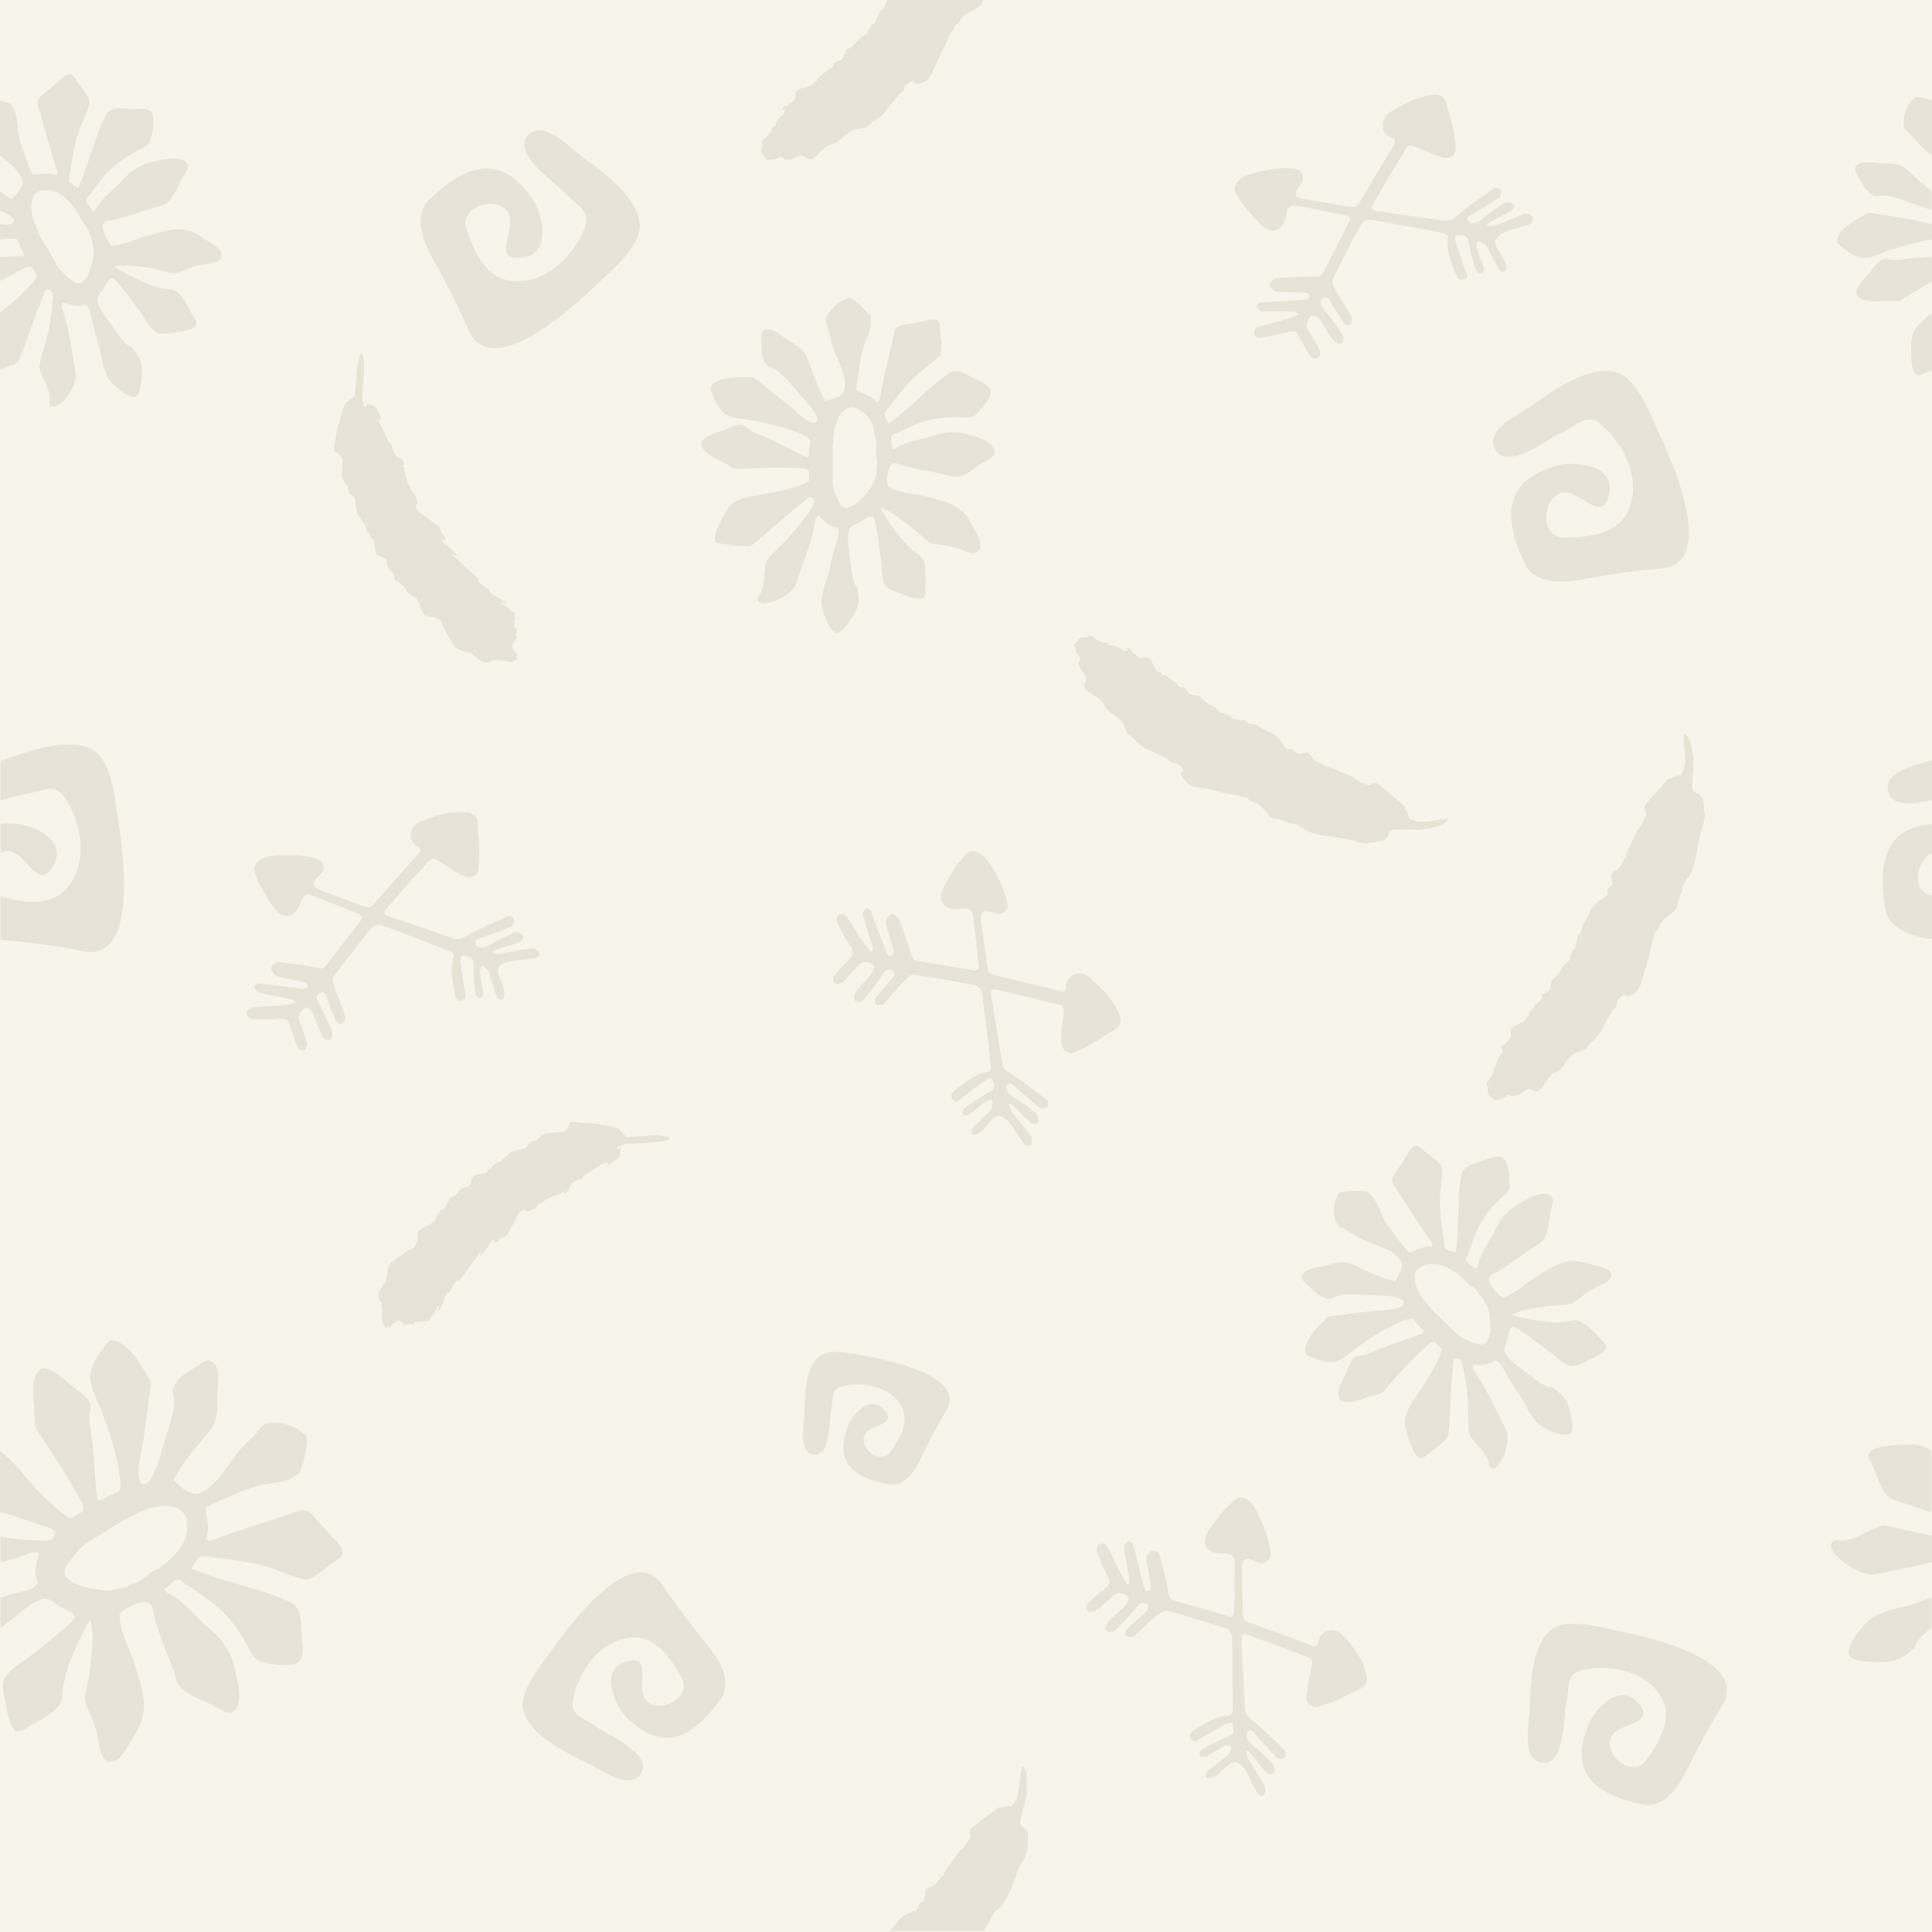 <svg width="400" height="400" viewBox="0 0 400 400" fill="none" xmlns="http://www.w3.org/2000/svg">
<g opacity="0.3" clip-path="url(#clip0_1_2)">
<path d="M400 0H0V400H400V0Z" fill="#E5D9BB"/>
<path d="M225.5 202.3C223.6 200.7 220.7 201.9 220.7 204.2C220.7 205.3 220.2 205.4 219.2 205.1C214.8 204 210.4 203 205.9 201.9C204.9 201.7 204.5 201.2 204.4 200.1L203.2 191.1C203.1 190.7 203.1 190.2 203.1 189.8C203.1 189.1 203.7 188.6 204.5 188.7C205 188.8 205.4 188.9 205.8 189C206.9 189.4 207.7 189.3 208.4 188.3C209 187.5 208.2 185.2 207.2 182.9C205.9 180 204.2 177.7 203.8 177.4C203.5 177.1 202.2 176 200.9 176.3C200.3 176.4 199.8 176.9 199.1 177.9C198.8 178.4 198.3 178.7 198 179.2C197 180.8 195.9 182.5 195.2 184.2C194.2 186.7 195.5 188.3 198.2 188.2C198.9 188.2 199.6 188 200.3 188.1C200.7 188.2 201.3 188.7 201.4 189C201.9 192.6 202.2 196.2 202.6 199.8C202.7 200.7 202.4 201 201.5 200.9C197.7 200.2 193.8 199.6 190 199C189.2 198.9 188.9 198.4 188.6 197.6C187.9 195 186.9 192.5 186 190.1C185.8 189.7 185 189.2 184.5 189.3C184.1 189.3 183.7 190.1 183.4 190.6C183.3 190.9 183.4 191.3 183.5 191.6C184 193.4 184.5 195.1 185 196.9V197.4C185 197.7 184.7 197.9 184.4 197.9C184.2 197.9 184 197.9 183.9 197.8C183.6 197.6 183.4 197.1 183.3 196.7L180.3 188.6C180.2 188.3 179.6 188 179.3 188.1C179 188.2 178.7 188.7 178.7 189.1C178.6 189.5 178.8 189.9 178.9 190.3C179.4 192.1 180 193.9 180.6 195.7C180.7 195.9 180.7 196.1 180.7 196.3C180.7 196.7 180.6 197 180.5 197.1C180.4 197.2 179.6 196.3 178.8 195.2C178.3 194.5 177.9 193.8 177.4 193.1C176.6 191.9 176 190.7 175.1 189.6C174.9 189.4 174.6 189.3 174.3 189.3C173.8 189.2 173.3 189.6 173.3 190.1C173.2 190.4 173.2 190.7 173.3 191C174.2 192.8 175.1 194.5 176.2 196.1C176.8 197 176.7 197.6 176 198.4C174.9 199.6 173.7 200.7 172.7 202C172.5 202.2 172.5 202.5 172.5 202.8C172.5 203.3 172.9 203.7 173.3 203.7C173.6 203.7 173.9 203.7 174.1 203.6C174.7 203.3 175.1 202.8 175.5 202.3C176.3 201.4 177.1 200.5 177.9 199.7C178.5 199 180.2 199 180.9 199.9C181.1 200.2 180.8 201.1 180.4 201.6C179.4 202.9 178.1 204.1 177.1 205.5C176.9 205.8 176.9 206.1 176.8 206.5C176.8 207.1 177.2 207.5 177.8 207.4C178.2 207.3 178.6 207.2 178.8 207C180.2 205.4 181.5 203.6 182.6 201.9C183.1 201.1 183.5 200.7 184 200.7C185.1 200.7 185.4 201.8 185 202.3C184.7 202.6 184.4 202.9 184.2 203.2C183.2 204.4 182.1 205.5 181.2 206.7C181.1 206.9 181.1 207.1 181.1 207.4C181.1 207.8 181.5 208.1 181.9 208.1C182.2 208.1 182.4 208.1 182.7 208C183 207.9 183.3 207.5 183.6 207.2C184.9 205.7 186.2 204.1 187.6 202.7C188 202.2 188.8 201.7 189.3 201.8C193.5 202.4 197.8 203.2 202 204C202.5 204.1 203.2 204.9 203.3 205.5C204 210.7 204.6 215.8 205.2 221C205.2 221.3 204.9 221.9 204.6 221.9C201.9 222.3 200 224 198 225.5C197.3 226 196.5 226.7 197.3 227.7C198.1 228.6 198.7 227.7 199.3 227.2C200.9 226 202.4 224.8 204 223.7C204.4 223.4 205.3 222.8 205.6 223.8C205.9 224.6 206.2 225.5 204.9 226.1C203.1 227 201.4 228.2 199.7 229.4C199.5 229.5 199.4 229.8 199.3 230.1C199.2 230.5 199.4 230.9 199.9 230.9C200.2 230.9 200.5 230.9 200.7 230.7C201.8 230 202.8 229 203.9 228.2C204.2 228 204.5 227.9 204.8 227.8C205.3 227.6 205.6 228 205.5 228.6C205.4 229 205.3 229.4 205.2 229.7C205.1 230 204.7 230.2 204.5 230.4L201.8 233.1C201.3 233.6 200.6 234.3 201.4 234.9C201.7 235.1 202.7 234.7 203.1 234.3C203.9 233.7 204.4 232.8 205.1 232.1C206.2 230.8 207.2 230.7 208.5 231.9C209 232.4 209.4 232.9 209.8 233.5C210.5 234.6 211.2 235.7 212 236.8C212.2 237.1 212.9 237.4 213.2 237.2C213.5 237.1 213.7 236.4 213.7 236C213.7 235.6 213.4 235.1 213.1 234.7C211.9 233.2 210.7 231.8 209.6 230.3C209.4 230 209.2 229.8 209.1 229.5C208.8 229 208.8 228.6 208.9 228.5C209 228.4 209.4 228.6 209.8 228.9L210.4 229.5C211.3 230.4 212.1 231.3 213 232.1C213.6 232.6 214.4 233.1 214.9 232.3C215.1 231.9 214.9 230.8 214.5 230.5C213 229.2 211.4 228.1 209.7 227.1C209.1 226.7 208.6 226.2 208.4 225.6C208.1 224.5 209 224 209.5 224.4C209.8 224.7 210.1 224.9 210.4 225.2C212 226.6 213.5 228 215.2 229.3C215.4 229.5 215.7 229.5 216.1 229.5C216.6 229.5 217 229.1 217 228.6C217 228.2 216.9 227.9 216.8 227.8C214.3 225.8 211.8 223.9 209.1 222.2C208.2 221.6 207.6 221.2 207.5 220.1C206.7 215.4 206 210.7 205.2 206C205 204.9 205.5 204.7 206.4 204.9C210 205.8 213.6 206.6 217.2 207.5C220.4 208.4 220.5 207.6 220 211.6C219.8 213 219.7 214.5 219.8 215.9C219.9 217.4 221.1 218.4 222.3 217.9C223.7 217.4 225.1 216.7 226.4 215.9C227.7 215.2 228.9 214.2 230.3 213.5C232.1 212.5 232.4 211.4 231.5 209.5C230.1 206.4 227.8 204.4 225.5 202.3Z" fill="#B2A17A"/>
<path d="M199.5 89.7C198.7 89.5 197.9 89.6 197.1 89.5C195.3 89.4 192.9 90.4 191.2 90.8C189.2 91.2 187 91.7 185.3 92.9C185.2 93 184.9 93 184.7 93V92.2C184.3 90.2 184.4 89.9 185.9 89.6C186 89.6 186 89.5 186 89.5C188.3 88.5 190.5 87.3 193.1 86.8C194.7 86.5 196.3 86.4 197.9 86.4C199 86.4 201.1 86.8 202 85.9C203 84.9 205.6 82.2 205 80.7C204.6 79.6 203 79 202 78.5C200.5 77.8 198.3 76.1 196.6 77.2C192.6 79.8 189.3 83.6 185.6 86.5L184.1 87.7C183.5 87 183.3 86.3 183.1 85.6C183.3 85.2 183.5 84.9 183.8 84.6C185.5 82.4 187.2 80.2 189.1 78.3C190.8 76.6 192.9 75.3 194.6 73.6C195.5 72.7 194.5 68.9 194.6 67.6C194.7 65.9 193.2 66 192 66.3C190.3 66.7 188.6 67 186.9 67.3C185.8 67.5 185.3 67.9 185.1 69C184.2 73.5 182.9 77.9 182.2 82.4C182.1 82.7 182.1 83.2 181.5 83.3C180.6 82.2 179.4 81.7 178.1 81.2C177.2 80.8 177.3 80.8 177.4 79.7C177.7 77.4 178 75 178.5 72.7C178.9 70.9 180.5 68.4 180.3 66.6V65.5C179.4 64.6 177 61.7 175.7 61.7H175.5C175.5 61.8 175.5 61.9 175.4 61.9C173.7 62.1 170.3 65.2 171.1 67.1C171.7 68.5 171.9 70.3 172.4 71.8C173.3 74.5 175.6 78 174.7 81C174.5 81.9 172.5 82.6 171.7 82.8C170.8 83 171.1 83.4 170.5 82.3C169.2 80 168.2 77 167.3 74.5C166.5 72.2 164.9 71.5 163 70.3C161.9 69.6 159.4 67.4 158.1 68.5C158 68.6 157.9 68.7 157.8 68.7C157.5 68.9 157.7 72.1 157.7 72.5C157.7 73.7 158 75 159 75.9C161.2 76.3 163 78.7 164.4 80.3C165.8 81.9 167.5 83.6 168.7 85.4C169.5 86.7 169.3 88.2 167.6 87.3C165.8 86.4 164.4 84.7 162.8 83.5C160.7 81.8 158.6 80.2 156.5 78.5C156.1 78.2 155.7 78 155.3 78.1C152.8 78.1 150.1 77.9 147.8 79.3C147.5 79.5 147 80.3 147.1 80.6C147.8 82.5 148.8 85.2 150.8 86.1C152.3 86.7 154.5 86.8 156.1 87.1C159.6 87.8 163.1 88.6 166.4 90.1C166.9 90.3 167.4 90.7 167.7 91.1C167.8 92.2 167.3 93.2 167.5 94.2V94.4C167.3 94.5 167.3 94.8 166.9 94.6C164.3 93.4 161.9 92.1 159.4 90.9C157.8 90.2 155.7 89.6 154.5 88.4C153.3 87.2 151.1 88.6 149.8 89.1C148.3 89.6 144.1 90.6 145.5 92.8C146.7 94.6 149.1 95.2 150.8 96.3C151.5 96.8 152.3 97.2 153.3 97.1C157.4 96.8 161.7 96.8 165.9 96.9C166.5 96.9 167.2 97 167.5 97.6V99.4C167.5 100.3 161.1 101.8 160.3 101.9C158.1 102.3 155.9 102.6 153.7 103.2C152.9 103.5 152.2 103.8 151.7 104.2C151 104.7 150.5 105.5 150 106.5C149.2 107.9 148.2 109.6 148 111.2C147.9 111.8 148.2 112.5 148.7 112.5C150.4 112.6 152.1 113.1 153.8 113.1H154.1C154.8 113.2 155.5 113.1 155.9 112.7C159.3 110 162.4 107 165.7 104.4C166.2 104 166.7 103.5 167.2 103.1C168.2 102.4 169 103.7 168.4 104.6C167.8 105.6 167.1 106.6 166.4 107.5C165 109.4 163.4 111.2 161.7 112.9L159.3 115.3C159.1 115.6 158.8 115.9 158.7 116.2C158 118.5 158.6 121.5 157 123.5C156.6 123.9 156.9 124.6 157.5 124.8C159.7 125.3 164.1 123 164.8 120.9C166.1 116.7 168 112.7 168.7 108.2C168.8 107.7 168.9 107 169.5 106.7C170.6 107.8 171.4 108.9 173.1 109.2C174.3 109.4 173.1 112.4 172.9 113.1C172.1 115.7 171.8 118.4 170.8 121C170.4 122.1 170.3 123.2 170.1 124.3C169.8 125.6 171.9 131.9 173.7 130.9C175.2 130.1 176.9 127.3 177.5 125.7C178 124.5 177.7 122.9 177.5 121.6C176.4 120.8 176.2 117.1 176 115.9C175.8 114.2 175.3 111.6 175.7 109.9C176 108.8 177 108.7 177.9 108.2C178.7 107.8 179.7 106.8 180.7 106.9C181.4 107 182.3 115.3 182.4 116.1C182.6 117.8 182.4 119.7 183.3 121.2C183.8 122.1 185.9 122.7 186.8 123C188.1 123.6 189.7 124.1 191.1 123.9C191.4 123.5 191.6 123.2 191.6 122.7C191.5 120.7 192.3 116.2 190.3 114.9C187.3 112.9 185.3 109.9 183.3 106.9C182.9 106.3 182.4 105.6 182.2 105C182.2 105.1 184.3 105.9 184.5 106.1C185.3 106.6 186 107.1 186.7 107.6C188 108.6 189.3 109.6 190.5 110.7C191.5 111.6 192.1 112.4 193.5 112.6C195.1 112.9 196.6 113 198.2 113.5C199.5 113.9 202.3 115.7 203 113.3C203.3 112 201.6 109.5 201 108.3C199.1 104.3 195.6 103.9 191.8 102.8C189.5 102.2 186.6 102.1 184.5 101.1C183.7 100.7 183.9 100.9 183.7 100C183.6 99.4 183.7 98.6 183.8 98C184 96.9 184.4 95.4 185.8 96C188.6 97 191.9 97.4 194.8 98.1C195.5 98.3 196.2 98.4 196.9 98.6C199.2 99.3 201.5 97 203.3 95.9C204.5 95.2 206.7 94.5 205.6 92.7C205 91 201.3 90.2 199.5 89.7ZM181.5 97.4C181.6 97.9 181.3 98.4 181.2 98.9C181.1 99.4 180.9 99.8 180.7 100.3C180.4 101.1 179.7 101.6 179.2 102.3C178.8 102.9 178.2 103.3 177.7 103.9C177 104.6 176.2 104.9 175.3 105.2C175 105.3 174.2 104.8 174 104.5C173.4 103.5 173 102.3 172.6 101.2C172.4 100.7 172.4 100 172.4 99.4V95.7C172.4 94.9 172.5 94 172.4 93.2C172.3 92.1 172.6 91.1 172.6 90C172.6 89.6 172.8 89.2 172.8 88.8C172.8 88.4 173.1 88 173.2 87.6C173.3 87.2 173.5 86.9 173.6 86.5C173.9 85.7 174.6 85.2 175.1 84.7C175.3 84.5 175.6 84.5 175.9 84.4C177.1 84.2 178 84.8 178.9 85.5C180.1 86.4 180.7 87.8 181 89.3C181.3 90.5 181.6 91.8 181.4 93.1C181.3 94.1 181.6 95 181.6 96C181.7 96.4 181.4 96.8 181.5 97.4Z" fill="#B2A17A"/>
<path d="M107.2 132.2C106.7 131.8 106.9 131.4 106.9 131.1C106.9 130.7 107.2 130.2 106.6 129.9C106.5 129.9 106.5 129.6 106.5 129.5C106.7 129 106.2 128.5 106.7 128.1C106.8 128 106.7 127.8 106.5 127.7C106.4 127.7 106.4 127.5 106.4 127.5C106.9 127.2 106.5 126.9 106.3 126.8C105.8 126.6 105.6 126.1 105.2 125.8C104.8 125.5 104.3 125.3 103.9 125.1C103.8 125.1 103.8 124.9 103.7 124.7C104.1 124.8 104.5 124.9 104.8 125C104.8 124.4 104.2 124.7 104 124.4C103.7 123.9 103.3 123.8 102.9 123.6C102.3 123.2 101.4 123 101.2 122.1C101.2 122 101.1 121.9 101 121.9C100.2 121.4 99.5 120.9 98.9 120.2C98.9 120.1 99 119.9 99 119.8C98.3 119.2 97.7 118.5 96.9 117.9C95.8 117 95 115.9 93.8 115.1C93.7 115 93.7 114.8 93.6 114.7C94 114.9 94.3 115 94.7 115.1C94.2 114.4 93.6 113.9 93.1 113.4C92.6 112.8 91.7 112.6 91.4 111.7C91.7 111.8 91.9 111.8 92.2 111.9C92.2 111.7 92.2 111.4 92.1 111.2C92 111 91.8 110.9 91.7 110.7C91.6 110.5 91.3 110.3 91.3 110.2C91.3 109.1 90.5 108.7 89.8 108.2C89 107.6 88.1 107 87.3 106.4C86.6 105.9 86 105.4 86.1 104.4C86.2 104.3 86.4 104.2 86.6 104.1C86.5 103.9 86.4 103.8 86.3 103.6C86.2 102.9 85.9 102.2 85.3 101.7C85.1 101.5 85 101.1 84.9 100.8C84.9 100.7 84.9 100.4 84.8 100.4C84.3 100.2 84.4 99.8 84.3 99.4C83.9 98.6 83.8 97.8 83.7 97C83.7 96.8 83.6 96.7 83.4 96.6C83.3 96.6 83.3 96.3 83.4 96.3C83.5 96.2 83.6 96.2 83.8 96.1C83.3 95.1 83.3 95.1 83 95C81.8 94.6 81.4 93.5 81.2 92.5C81.1 92.2 81.1 92 80.9 91.9C80.8 91.8 80.6 91.7 80.5 91.5C79.9 90.2 79.2 88.9 78.6 87.7C78.5 87.4 78.4 87.2 78.4 86.9C78.4 86.7 78.6 86.6 78.8 86.7C78.9 86.7 79 86.9 79.2 87.1C77.5 83.4 77.7 84.1 75.9 83.6C75.9 83.8 75.8 84.1 75.8 84.3C75.6 84.2 75.4 84.2 75.3 84.2C75.3 83.9 75.4 83.6 75.3 83.4C75 83 75 82.5 75 82C75 80.8 75.9 73.6 74.8 73.2C74.7 73.2 74.6 73.3 74.6 73.3C74.3 74.4 74 75.4 73.9 76.6C73.8 78.4 73.6 80.3 73.5 82C72.8 82.5 72.2 83 71.6 83.4C71.5 83.4 71.5 83.5 71.5 83.6C71.3 84 71.1 84.4 71 84.8C70.5 86.6 69.8 88.3 69.6 90.2C69.5 90.9 69.3 91.6 69.2 92.3V93.3C69.3 93.6 69.6 93.6 69.8 93.7L70.7 94.6C70.8 94.7 70.9 94.9 70.9 95.1C70.8 96.1 71 97.2 70.8 98.2C70.7 99.1 71.2 99.6 71.5 100.2C72.1 100.4 72 100.8 72.1 101.3C72.2 102.1 72.3 102.1 73 102.7C73.4 103 73.6 103.3 73.6 103.8C73.6 104.5 73.7 105.3 73.9 106C74 106.3 74 106.5 74.3 106.8C74.8 107.2 74.9 108.1 75.6 108.5V108.7C75.8 109.3 75.6 110 76.4 110.4C76.6 110.5 76.6 110.8 76.7 111C76.8 111.2 76.9 111.5 77 111.6C77.7 111.9 77.5 112.5 77.6 113.1C77.6 113.8 77.7 114.6 78.3 115.1C78.6 115.2 79 115.3 79.3 115.4C79.8 115.6 80.2 115.9 80.1 116.5C80 117.2 80.4 117.7 80.8 118.1C81.3 118.6 81.7 119 81.7 119.8C81.7 119.9 81.8 120.1 81.9 120.2C82.5 120.3 82.8 120.8 83.2 121.1C83.7 121.4 84 121.7 84.1 122.2V122.4C84.9 122.6 85.1 123.7 86.1 123.6C86.4 124.2 86.9 124.8 87 125.4C87.1 126.2 87.7 126.7 87.9 127.4C88.4 127.5 88.8 127.8 89.2 127.7C89.7 127.6 90.1 127.9 90.5 128.1C91 128.3 91.5 128.7 91.6 129.2C91.6 129.6 91.8 129.9 92 130.2C92.5 131.2 93.1 132.1 93.6 133.1C94.1 134.1 95 134.5 96 134.8C96.8 135 97.6 135.1 98.1 135.7C98.4 136 98.8 136.3 99.1 136.5C100 137.1 100.9 137.5 101.9 136.8C102 136.7 102.2 136.7 102.4 136.7C103.2 136.7 104 136.7 104.8 136.9C105.7 137.1 106.5 137 107.1 136.4C106.9 135.9 106.9 135.9 107.2 135.5C106.4 135.1 106.3 134.2 105.9 133.7C106.2 133.3 106.4 133 106.6 132.7C106.7 132.2 106.8 132.2 107.2 132.2Z" fill="#B2A17A"/>
<path d="M340.8 200.1C341.2 198.9 341.5 197.8 341.7 196.6C341.9 195.8 341.9 194.9 342.4 194.2C342.5 194.1 342.4 193.8 342.5 193.6C342.5 193.4 342.6 193 342.7 192.9C343.2 192.7 343.4 192.3 343.5 191.9C343.8 190.9 344.5 190.3 345.3 189.7C345.6 189.5 345.9 189.2 346.2 189C346.8 188.6 347.3 187.9 347.3 187.3C347.3 186.6 347.7 186.2 347.8 185.6C347.9 185.1 348.3 184.7 348.3 184.1C348.3 183.5 348.7 183 348.9 182.4C349.1 182 349.5 181.7 349.7 181.4C350.7 179.8 351 178 351.3 176.3C351.7 174.4 351.9 172.4 352.7 170.6C352.8 170.4 352.7 170 352.8 169.8C353.2 168.6 352.7 167.4 352.7 166.3C352.6 165.2 352.2 164.5 351.1 164.1C350.6 164 350.4 163.6 350.4 163.2C350.3 162.7 350.4 162.3 350.4 161.8C350.4 160.8 350.5 159.7 350.6 158.7C350.7 157.1 350.2 152.5 348.7 151.9C348.2 154.7 349.8 157.8 348 160.5C347.3 160.6 346.6 160.7 346 161.2C345.2 160.9 345.1 161.8 344.6 162.1C344.3 162.3 344.1 162.8 343.8 163.1C343 163.9 342.2 164.8 341.5 165.6C340.3 167 340.3 166.8 340.8 168.3C340.8 168.4 340.9 168.5 340.9 168.6C340.2 169.6 340.2 170.9 339.1 171.7C338.3 173.4 337.5 175 336.8 176.7C336.7 176.9 336.8 177.4 336.7 177.5C336.2 177.7 336.2 178.1 336 178.4C335.7 179.1 335.3 179.8 334.5 180.2C333.7 180.6 333.6 180.9 333.7 181.9C333.8 182.6 334 183.3 333.1 183.8C332.9 183.9 332.7 184.3 332.8 184.5C333.1 185.5 332.3 185.7 331.7 186.1C330.2 187 329.3 188.1 328.7 189.8C328.6 190.1 328.4 190.4 328.2 190.7C328.1 190.9 327.9 191.1 327.8 191.3C327.6 191.7 327.4 192.2 327.4 192.7C327.4 193.1 326.9 193.4 326.6 193.8C326.5 193.9 326.6 194.2 326.5 194.4C326.4 195.1 326.2 195.7 326.1 196.4C325.3 196.7 325.4 197.6 325 198.1C325.3 198.8 324.7 199 324.3 199.3C324.2 199.4 324 199.5 323.9 199.7C323.1 200.7 322.7 202 321.5 202.7C321.3 202.8 321.2 203.3 321.2 203.6C321.1 204.4 320.9 205.1 320 205.5C319.6 205.6 319.2 205.9 319.3 206.5C319.3 206.7 319.1 207.1 318.7 207.3C317.7 207.9 317.4 209.1 316.5 209.7C316.9 210.4 316 210.4 316 210.8C315.9 211.5 315.2 211.4 314.8 211.8C314.6 212.1 314.1 212.1 313.7 212.3C312.9 212.7 312.6 213.2 312.8 214C312.9 214.5 312.8 214.9 312.5 215.1C311.9 215.5 311.8 216.4 310.9 216.5C310.8 216.5 310.7 216.9 310.5 217.2C310.8 217.1 310.9 217.1 311.1 217C311 217.4 311.1 218 310.9 218.1C310.3 218.5 310.2 219.2 309.9 219.8C309.7 220.2 310 220.9 309.3 221.1C309.2 221.6 309.3 222.2 308.9 222.6C308.6 223 308.5 223.6 308 223.9C307.8 224 307.8 224.5 307.7 224.8C308.3 224.9 308 225.4 308 225.6C307.9 226.5 308.4 227 309.1 227.4C309.3 227.5 309.5 227.7 309.7 227.9C310 227.7 310.4 227.5 310.7 227.5C311.2 227.5 311.4 227.2 311.7 227C312.2 226.6 312.2 226.6 313.1 226.9C313.2 226.9 313.3 227 313.4 227C314 226.7 314.8 226.6 315.3 226.1C315.7 225.7 316.1 225.6 316.6 225.4C317.1 225.6 317.5 225.8 317.9 226C318.3 225.9 318.7 225.8 318.9 225.6C319.3 225.2 319.5 224.8 319.8 224.3C320.5 223.4 321.1 222.3 322.2 221.9C323.2 221.5 323.6 220.8 324.1 220C324.8 219 325.5 218.2 326.7 217.8C327.3 217.6 327.8 217.4 328.3 217.2C328.7 216.7 329 216.2 329.4 215.9C330.4 215 331.2 214.1 331.8 212.9C332.4 211.6 333.2 210.4 333.9 209.1C333.9 209 334 208.9 334.1 208.9C334.6 208.6 334.8 208.2 334.7 207.7C334.7 207.5 334.8 207.1 334.9 207C335.5 206.7 335.8 205.9 336.2 205.9C336.7 206.1 337 206.4 337.2 206.3C338.8 205.8 339.6 204.6 339.9 203C340.3 202.2 340.4 201.1 340.8 200.1Z" fill="#B2A17A"/>
<path d="M334 76.9C328.4 75.9 321.7 80.8 317.4 83.8C314.7 85.7 307.4 88.9 309.5 92.9C311.9 97.7 320.5 90.9 323 89.7C327.7 87.5 328.8 84.7 333.2 89.5C337 93.7 339.6 100 337.2 105.5C335 110.7 328.8 111.3 323.7 111.3C319.1 111.3 319.1 103.6 323 102.1C326.8 100.7 331.8 109.2 333.2 102.1C334.3 96.4 326.5 95.3 322.5 96.4C311.3 99.4 311.1 107 315.7 116.7C317.7 120.8 323.2 120.7 326.9 120.1C332.8 119 337.9 118.2 343.8 117.7C356 116.7 345.8 94.6 343 88.6C341.3 85 338.6 77.7 334 76.9Z" fill="#B2A17A"/>
<path d="M138.4 235.4C137.3 235.2 136.2 235 135.1 235.1C133.3 235.2 131.4 235.3 129.7 235.4C129.1 234.8 128.6 234.2 128.1 233.7C128.1 233.7 128 233.6 127.9 233.6C127.5 233.5 127.1 233.3 126.6 233.2C124.8 233 123 232.4 121.1 232.5C120.4 232.5 119.7 232.4 119 232.3C118.7 232.3 118.4 232.3 118.1 232.4C117.8 232.5 117.9 232.9 117.8 233.1C117.6 233.5 117.3 233.8 117 234.1C116.9 234.2 116.7 234.3 116.5 234.3C115.5 234.3 114.4 234.6 113.4 234.6C112.5 234.6 112.1 235.2 111.5 235.5C111.4 236.1 110.9 236.1 110.5 236.2C109.7 236.4 109.7 236.5 109.2 237.2C109 237.6 108.7 237.8 108.2 237.9C107.5 238 106.7 238.2 106 238.5C105.7 238.6 105.5 238.6 105.3 239C104.9 239.6 104.1 239.7 103.8 240.5H103.6C103 240.7 102.3 240.7 102 241.5C101.9 241.7 101.6 241.8 101.5 241.9C101.3 242 101 242.1 101 242.3C100.7 243 100.2 243 99.6 243C98.9 243.1 98.2 243.2 97.7 243.9C97.6 244.2 97.6 244.6 97.5 244.9C97.3 245.4 97.1 245.8 96.5 245.8C95.8 245.8 95.3 246.2 95 246.7C94.6 247.2 94.2 247.7 93.4 247.8C93.3 247.8 93.1 248 93.1 248.1C93 248.7 92.6 249.1 92.4 249.5C92.2 250.1 91.9 250.4 91.4 250.5H91.2C91.1 251.3 90 251.7 90.2 252.6C89.6 253 89.1 253.6 88.6 253.7C87.8 253.9 87.4 254.5 86.7 254.8C86.6 255.3 86.4 255.7 86.5 256.1C86.6 256.6 86.4 257 86.2 257.4C86 257.9 85.7 258.5 85.2 258.6C84.8 258.7 84.5 258.9 84.2 259.1C83.3 259.7 82.4 260.4 81.5 261C80.5 261.6 80.3 262.6 80.2 263.6C80.1 264.4 80.1 265.2 79.5 265.8C79.2 266.1 79 266.5 78.8 266.9C78.3 267.8 78.1 268.8 78.9 269.7C79 269.8 79 270 79 270.2C79 271 79.2 271.8 79.1 272.6C79 273.5 79.2 274.3 79.9 274.9C80.4 274.6 80.4 274.6 80.8 274.9C81.1 274 82 273.8 82.4 273.4C82.8 273.6 83.2 273.8 83.5 273.9C83.5 274 83.5 274.2 83.6 274.6C83.9 274.1 84.3 274.2 84.7 274.2C85.1 274.1 85.6 274.4 85.9 273.8C85.9 273.7 86.2 273.6 86.3 273.7C86.8 273.9 87.2 273.3 87.7 273.7C87.8 273.8 88 273.7 88.1 273.5C88.1 273.4 88.3 273.4 88.3 273.4C88.6 273.8 88.9 273.5 89 273.2C89.1 272.7 89.6 272.4 89.9 272C90.1 271.6 90.3 271.1 90.5 270.6C90.5 270.5 90.7 270.5 90.9 270.3C90.8 270.7 90.8 271.1 90.7 271.4C91.3 271.3 91 270.8 91.2 270.6C91.6 270.3 91.7 269.8 91.8 269.4C92.1 268.7 92.2 267.9 93 267.5C93.1 267.5 93.2 267.4 93.2 267.3C93.6 266.4 94 265.7 94.7 265C94.8 265 95 265.1 95.2 265.1C95.8 264.3 96.3 263.6 96.8 262.8C97.5 261.6 98.6 260.7 99.2 259.4C99.3 259.3 99.5 259.2 99.6 259.1C99.5 259.5 99.4 259.9 99.3 260.2C99.9 259.7 100.3 259 100.8 258.4C101.3 257.8 101.5 256.9 102.3 256.5C102.3 256.8 102.2 257 102.2 257.3C102.4 257.3 102.7 257.3 102.9 257.2C103.1 257.1 103.2 256.9 103.3 256.7C103.5 256.5 103.6 256.3 103.8 256.3C104.9 256.2 105.2 255.3 105.6 254.6C106.1 253.7 106.6 252.8 107 251.9C107.4 251.1 107.9 250.5 108.9 250.5C109 250.6 109.1 250.8 109.3 250.9C109.5 250.8 109.6 250.6 109.8 250.6C110.5 250.4 111.1 250.1 111.5 249.4C111.6 249.2 112.1 249.1 112.3 248.9C112.4 248.8 112.7 248.8 112.7 248.7C112.8 248.2 113.3 248.3 113.6 248.1C114.3 247.7 115.1 247.4 115.9 247.2C116.1 247.1 116.2 247.1 116.3 246.9C116.3 246.8 116.6 246.8 116.6 246.8C116.7 246.9 116.7 247 116.8 247.1C117.7 246.5 117.8 246.5 117.8 246.2C118.1 244.9 119.1 244.4 120.1 244.1C120.4 244 120.6 244 120.7 243.7C120.8 243.5 120.9 243.4 121.1 243.3C122.3 242.5 123.5 241.7 124.7 241C124.9 240.9 125.2 240.8 125.5 240.7C125.7 240.7 125.8 240.8 125.8 241.1C125.8 241.2 125.7 241.3 125.5 241.5C129 239.3 128.2 239.6 128.5 237.8H127.8C127.8 237.6 127.9 237.4 127.9 237.3C128.2 237.3 128.5 237.3 128.7 237.2C129.1 236.9 129.5 236.8 130 236.8C131.2 236.7 138.5 236.7 138.7 235.6C138.5 235.5 138.4 235.4 138.4 235.4Z" fill="#B2A17A"/>
<path d="M316.5 44.3C316.1 44.2 315.5 44.3 315.1 44.5C313.3 45.2 311.6 45.9 309.9 46.6C309.6 46.7 309.3 46.8 309 46.8C308.5 46.9 308 46.8 307.9 46.7C307.8 46.5 308.1 46.2 308.5 46C308.7 45.9 309 45.7 309.2 45.6C310.3 45 311.4 44.5 312.4 43.9C313.1 43.5 313.8 42.9 313.2 42.2C312.9 41.9 311.8 41.8 311.4 42C309.8 43.1 308.2 44.2 306.7 45.5C306.2 46 305.5 46.2 304.9 46.2C303.8 46.2 303.5 45.1 304.1 44.8C304.4 44.6 304.8 44.4 305.1 44.2C306.9 43.1 308.7 42.1 310.4 40.9C310.6 40.8 310.7 40.5 310.8 40.1C310.9 39.6 310.7 39.1 310.2 39C309.8 38.9 309.5 38.8 309.3 39C306.7 40.8 304 42.6 301.6 44.7C300.8 45.4 300.2 45.8 299.1 45.7C294.4 45 289.7 44.4 285 43.7C283.9 43.5 283.8 43 284.3 42.2C286.2 39 288 35.8 290 32.6C291.8 29.8 291 29.5 294.7 31.1C296 31.7 297.4 32.2 298.7 32.6C300.1 33 301.4 32.1 301.4 30.9C301.3 29.4 301.1 27.9 300.8 26.4C300.5 24.9 300 23.5 299.6 22C299.2 20 298.2 19.3 296.1 19.7C293 20.2 290.3 21.7 287.7 23.3C285.6 24.6 285.9 27.8 288 28.5C289 28.8 289 29.4 288.5 30.2C286.1 34.1 283.8 38 281.5 41.9C281 42.8 280.4 43 279.3 42.8C276.3 42.2 273.3 41.8 270.4 41.3C270 41.2 269.5 41.1 269.1 41C268.4 40.8 268.1 40 268.5 39.4C268.7 39 268.9 38.6 269.2 38.2C269.9 37.3 270 36.5 269.3 35.5C268.7 34.7 266.2 34.7 263.8 35C260.7 35.4 257.9 36.3 257.5 36.6C257.1 36.8 255.7 37.7 255.6 39C255.6 39.6 255.9 40.2 256.6 41.2C256.9 41.7 257.2 42.2 257.5 42.6C258.8 44 260 45.6 261.4 46.8C263.5 48.5 265.4 47.8 266.1 45.2C266.3 44.5 266.3 43.8 266.7 43.2C266.9 42.8 267.5 42.4 267.9 42.5C271.5 43.1 275 43.9 278.6 44.6C279.5 44.8 279.7 45.2 279.3 46C277.5 49.5 275.8 52.9 274 56.4C273.6 57.2 273.1 57.3 272.2 57.3C269.5 57.2 266.9 57.4 264.2 57.6C263.7 57.6 263.1 58.3 262.9 58.8C262.8 59.2 263.4 59.8 263.8 60.2C264 60.4 264.5 60.4 264.8 60.4C266.6 60.5 268.5 60.5 270.3 60.6C270.5 60.6 270.6 60.7 270.8 60.7C271 60.8 271.2 61.1 271.1 61.4C271 61.6 271 61.7 270.8 61.8C270.5 62 270 62 269.6 62.1C266.7 62.3 263.9 62.4 261 62.6C260.7 62.6 260.2 63.1 260.2 63.4C260.2 63.7 260.6 64.1 260.9 64.3C261.2 64.5 261.7 64.5 262 64.5H267.6C267.8 64.5 268 64.5 268.2 64.6C268.5 64.7 268.8 64.9 268.9 65C269 65.1 267.9 65.6 266.6 66C265.8 66.2 265 66.5 264.2 66.7C262.9 67.1 261.5 67.3 260.2 67.8C260 67.9 259.8 68.2 259.7 68.5C259.5 69 259.7 69.5 260.1 69.7C260.4 69.8 260.7 70 261 69.9C262.9 69.6 264.9 69.2 266.8 68.7C267.9 68.4 268.4 68.7 268.9 69.6C269.7 71 270.4 72.5 271.4 73.8C271.5 74 271.8 74.1 272.1 74.2C272.5 74.3 273 74.1 273.2 73.7C273.3 73.4 273.4 73.1 273.3 72.9C273.2 72.3 272.8 71.7 272.5 71.1L270.7 68.1C270.2 67.3 270.8 65.7 271.8 65.3C272.1 65.2 272.9 65.8 273.3 66.2C274.3 67.6 275 69.1 276.1 70.5C276.3 70.8 276.6 70.9 277 71.1C277.6 71.3 278.1 71 278.1 70.4C278.1 70 278.2 69.6 278 69.4C276.9 67.6 275.6 65.9 274.2 64.2C273.6 63.4 273.3 63 273.4 62.5C273.7 61.5 274.8 61.4 275.2 62C275.4 62.4 275.6 62.7 275.8 63.1C276.6 64.4 277.4 65.7 278.3 67C278.4 67.2 278.7 67.3 278.9 67.3C279.3 67.4 279.7 67.1 279.8 66.7C279.9 66.4 279.9 66.2 279.9 65.9C279.9 65.5 279.6 65.2 279.4 64.8C278.4 63.1 277.2 61.4 276.3 59.6C276 59.1 275.7 58.2 276 57.7C277.9 53.9 279.8 50 281.9 46.3C282.2 45.8 283.2 45.4 283.7 45.5C288.8 46.3 293.9 47.3 299.1 48.3C299.4 48.4 299.8 48.9 299.8 49.1C299.3 51.8 300.4 54.1 301.3 56.5C301.6 57.3 302 58.3 303.2 57.8C304.3 57.3 303.6 56.5 303.3 55.8C302.7 53.9 302 52.1 301.4 50.2C301.3 49.7 300.9 48.7 302 48.7C302.8 48.7 303.8 48.6 304 50C304.3 52 305 54 305.6 55.9C305.7 56.1 305.9 56.3 306.2 56.5C306.6 56.8 307 56.6 307.1 56.2C307.2 55.9 307.3 55.6 307.2 55.4C306.8 54.1 306.2 52.9 305.8 51.6C305.7 51.3 305.7 50.9 305.7 50.6C305.7 50 306.1 49.8 306.7 50.2C307 50.4 307.4 50.6 307.7 50.9C307.9 51.1 308 51.5 308.2 51.8C308.8 52.9 309.4 54.1 310 55.2C310.4 55.8 310.8 56.7 311.7 56.1C312 55.9 311.9 54.8 311.6 54.3C311.2 53.4 310.6 52.6 310.1 51.7C309.2 50.2 309.4 49.3 310.9 48.4C311.5 48 312.2 47.8 312.8 47.6C314.1 47.2 315.3 46.9 316.6 46.5C316.9 46.4 317.4 45.8 317.4 45.5C317.4 44.8 316.9 44.4 316.5 44.3Z" fill="#B2A17A"/>
<path d="M120.6 32.5C118 30.6 112.6 24.7 109.4 27.9C105.7 31.7 114.8 37.6 116.7 39.7C120.2 43.4 123.2 43.6 120.1 49.3C117.4 54.2 112.2 58.7 106.3 58.2C100.6 57.8 98.1 52.1 96.5 47.3C95.1 42.9 102.4 40.4 105 43.7C107.6 46.8 101.1 54.3 108.3 53.3C114.1 52.5 112.5 44.7 110.3 41.3C103.9 31.7 96.6 33.9 88.9 41.3C85.6 44.5 87.5 49.7 89.3 53C92.2 58.2 94.6 62.8 97 68.3C101.9 79.5 119.5 62.8 124.3 58.2C127.1 55.5 133.1 50.6 132.4 46C131.6 40.4 124.8 35.6 120.6 32.5Z" fill="#B2A17A"/>
<path d="M179.3 280.8C176.7 280.3 171.5 278.9 169.3 281.1C166.5 283.8 166.6 289.5 166.5 293.1C166.5 295.3 165.3 300.7 168.4 301.1C172 301.7 171.7 294.2 172 292.4C172.7 288.9 171.6 287.2 176 286.7C179.8 286.3 184.4 287.4 186.5 290.9C188.5 294.2 186.3 297.9 184.3 300.7C182.4 303.2 178.1 300.2 178.9 297.4C179.6 294.7 186.3 295.3 182.9 291.7C180.2 288.8 176.4 292.7 175.5 295.4C172.7 302.8 176.8 306 184 307.3C187.1 307.9 189.2 304.8 190.4 302.4C192.2 298.7 193.7 295.6 195.9 292.1C200.1 284.8 183.8 281.6 179.3 280.8Z" fill="#B2A17A"/>
<path d="M278 338.5C276.3 336.7 273.2 337.6 273 339.8C272.9 340.9 272.3 340.9 271.4 340.6C267.1 339 262.9 337.5 258.6 335.9C257.6 335.6 257.3 335 257.3 334C257.3 331 257.1 328 257.1 325C257.1 324.6 257.1 324.1 257.2 323.7C257.3 323 258 322.5 258.7 322.8C259.1 322.9 259.6 323.1 260 323.3C261 323.8 261.9 323.8 262.7 322.9C263.4 322.1 262.9 319.8 262.1 317.4C261.1 314.4 259.7 311.9 259.4 311.5C259.1 311.2 258 309.9 256.6 310.1C256 310.2 255.5 310.6 254.6 311.5C254.2 311.9 253.7 312.2 253.4 312.7C252.2 314.2 250.9 315.7 250 317.3C248.7 319.7 249.8 321.4 252.5 321.6C253.2 321.6 253.9 321.6 254.6 321.8C255 321.9 255.6 322.5 255.6 322.8C255.6 326.4 255.6 330.1 255.5 333.7C255.5 334.6 255.1 334.9 254.3 334.6C250.6 333.5 246.8 332.4 243.1 331.4C242.3 331.2 242 330.7 241.9 329.8C241.5 327.2 240.8 324.6 240.1 322C240 321.5 239.2 321 238.7 321C238.3 321 237.8 321.7 237.5 322.1C237.3 322.3 237.4 322.8 237.4 323.1L238.3 328.5V329C238.2 329.3 238 329.4 237.7 329.4C237.5 329.4 237.3 329.3 237.2 329.2C236.9 328.9 236.8 328.5 236.7 328.1C236 325.3 235.4 322.5 234.6 319.7C234.5 319.4 233.9 319 233.6 319.1C233.3 319.1 233 319.6 232.8 320C232.7 320.3 232.8 320.8 232.8 321.2C233.1 323 233.5 324.9 233.8 326.7V327.3C233.8 327.7 233.7 328 233.5 328C233.3 328.1 232.7 327.1 232.1 325.9C231.7 325.2 231.3 324.4 231 323.7C230.4 322.5 229.9 321.1 229.1 320C229 319.8 228.7 319.7 228.3 319.6C227.8 319.5 227.3 319.8 227.2 320.3C227.1 320.6 227.1 320.9 227.1 321.2C227.8 323.1 228.5 324.9 229.4 326.6C229.9 327.6 229.7 328.2 228.9 328.8C227.6 329.8 226.4 330.8 225.2 332C225 332.2 225 332.5 224.9 332.8C224.8 333.3 225.2 333.7 225.6 333.7H226.4C227 333.5 227.5 333 228 332.6L230.7 330.2C231.4 329.6 233 329.8 233.7 330.8C233.9 331.1 233.4 332 233 332.4C231.8 333.6 230.4 334.7 229.3 335.9C229.1 336.1 229 336.5 228.9 336.9C228.8 337.5 229.2 337.9 229.8 337.9C230.2 337.9 230.6 337.8 230.8 337.6C232.4 336.1 233.8 334.6 235.2 332.9C235.8 332.2 236.2 331.8 236.7 331.8C237.8 331.9 238 333 237.5 333.5C237.2 333.8 236.9 334 236.6 334.3C235.5 335.3 234.3 336.3 233.2 337.4C233.1 337.6 233 337.8 233 338.1C233 338.5 233.3 338.9 233.7 338.9H234.5C234.8 338.8 235.2 338.5 235.4 338.2C236.9 336.9 238.3 335.4 239.9 334.2C240.4 333.8 241.2 333.4 241.7 333.5C245.8 334.6 249.9 335.9 254 337.2C254.5 337.4 255.1 338.3 255.1 338.8C255.2 344 255.2 349.2 255.2 354.4C255.2 354.7 254.8 355.2 254.5 355.2C251.8 355.3 249.7 356.7 247.5 358C246.8 358.4 245.9 359.1 246.6 360.1C247.3 361.1 248 360.2 248.6 359.9C250.3 358.9 252 357.9 253.7 357C254.2 356.8 255.1 356.2 255.3 357.3C255.5 358.1 255.7 359 254.4 359.5C252.5 360.2 250.7 361.2 248.9 362.2C248.7 362.3 248.5 362.6 248.4 362.9C248.2 363.3 248.4 363.7 248.9 363.8C249.2 363.8 249.5 363.8 249.7 363.7C250.9 363.1 252 362.3 253.2 361.6C253.5 361.4 253.8 361.3 254.2 361.3C254.8 361.2 255 361.6 254.8 362.2C254.7 362.6 254.5 362.9 254.3 363.3C254.2 363.6 253.8 363.7 253.5 363.9L250.5 366.3C249.9 366.8 249.2 367.4 249.9 368.1C250.1 368.3 251.2 368 251.7 367.7C252.5 367.1 253.2 366.4 254 365.7C255.3 364.5 256.2 364.5 257.4 365.9C257.9 366.4 258.2 367 258.5 367.7C259.1 368.9 259.6 370.1 260.3 371.2C260.5 371.5 261.1 371.9 261.4 371.8C261.7 371.7 262 371.1 262 370.7C262 370.3 261.8 369.7 261.6 369.3L258.6 364.5C258.4 364.2 258.3 363.9 258.2 363.6C258 363.1 258 362.6 258.1 362.5C258.2 362.4 258.6 362.6 258.9 363C259.1 363.2 259.3 363.4 259.5 363.7C260.3 364.7 261 365.6 261.8 366.6C262.3 367.2 263 367.8 263.7 367C264 366.7 263.9 365.6 263.5 365.2C262.2 363.8 260.7 362.4 259.2 361.2C258.6 360.7 258.2 360.2 258.1 359.5C257.9 358.4 258.9 358 259.3 358.4C259.6 358.7 259.8 359 260.1 359.3C261.5 360.8 262.9 362.5 264.4 363.9C264.6 364.1 264.9 364.1 265.2 364.2C265.7 364.2 266.1 363.9 266.2 363.4C266.2 363 266.2 362.7 266.1 362.5C263.8 360.3 261.6 358 259.1 356C258.3 355.3 257.7 354.8 257.7 353.7C257.5 348.9 257.3 344.2 257 339.4C256.9 338.3 257.4 338.1 258.4 338.5C261.9 339.8 265.4 341 268.9 342.4C272 343.6 272.1 342.9 271.2 346.8C270.9 348.2 270.6 349.6 270.5 351.1C270.4 352.6 271.5 353.7 272.7 353.4C274.2 353 275.6 352.5 277 351.9C278.4 351.3 279.7 350.5 281.1 349.9C283 349.1 283.4 348.1 282.7 346.1C282 343.1 280 340.8 278 338.5Z" fill="#B2A17A"/>
<path d="M110.9 196.5C110.5 196.3 109.9 196.3 109.5 196.4C107.6 196.7 105.8 197.1 104 197.4C103.7 197.5 103.4 197.5 103 197.5C102.5 197.5 102 197.4 102 197.2C102 197 102.3 196.8 102.8 196.6C103.1 196.5 103.3 196.4 103.6 196.3C104.8 195.9 106 195.6 107.1 195.2C107.8 195 108.6 194.5 108.2 193.6C108 193.2 106.9 192.9 106.5 193.1C104.7 193.8 102.9 194.7 101.2 195.7C100.6 196.1 99.9 196.2 99.3 196.1C98.2 195.9 98.2 194.8 98.8 194.5C99.2 194.3 99.5 194.2 99.9 194.1C101.9 193.4 103.9 192.7 105.8 191.8C106 191.7 106.2 191.4 106.4 191.1C106.6 190.7 106.4 190.1 106 189.9C105.7 189.7 105.4 189.6 105.1 189.7C102.2 191 99.3 192.3 96.5 193.8C95.6 194.3 94.9 194.6 93.9 194.3C89.4 192.7 84.9 191.2 80.4 189.7C79.4 189.3 79.4 188.8 80 188.1C82.5 185.3 84.9 182.5 87.4 179.8C89.7 177.4 89 177 92.3 179.2C93.5 180 94.7 180.8 96 181.4C97.3 182 98.8 181.4 99 180.2C99.2 178.7 99.2 177.2 99.2 175.6C99.2 174.1 98.9 172.6 98.9 171C98.9 168.9 98 168.1 95.9 168.1C92.7 168 89.9 169 87 170.1C84.7 171 84.4 174.2 86.4 175.2C87.3 175.7 87.2 176.2 86.5 176.9C83.5 180.3 80.4 183.7 77.5 187.1C76.8 187.9 76.2 188 75.2 187.6C72.4 186.5 69.5 185.5 66.7 184.5L65.5 183.9C64.8 183.5 64.7 182.8 65.2 182.2C65.5 181.8 65.8 181.5 66.1 181.2C67 180.4 67.3 179.7 66.7 178.6C66.3 177.7 63.9 177.3 61.4 177.1C58.3 176.9 55.4 177.3 55 177.5C54.6 177.6 53 178.2 52.7 179.5C52.6 180.1 52.8 180.7 53.2 181.8C53.4 182.3 53.6 182.9 53.9 183.4C54.9 185 55.8 186.8 57 188.3C58.7 190.4 60.8 190 61.9 187.6C62.2 187 62.4 186.3 62.8 185.7C63.1 185.4 63.8 185.1 64.1 185.2C67.5 186.5 70.8 187.9 74.2 189.2C75 189.5 75.2 190 74.6 190.7C72.2 193.8 69.8 196.9 67.5 199.9C67 200.6 66.5 200.6 65.6 200.4C63 199.8 60.4 199.5 57.7 199.2C57.2 199.1 56.4 199.7 56.2 200.2C56 200.6 56.5 201.3 56.8 201.8C57 202 57.4 202.1 57.7 202.2C59.5 202.6 61.3 203 63.1 203.4C63.2 203.4 63.4 203.5 63.5 203.6C63.7 203.8 63.8 204.1 63.6 204.3C63.5 204.5 63.4 204.6 63.3 204.7C62.9 204.8 62.5 204.8 62.1 204.7C59.3 204.3 56.4 203.9 53.6 203.6C53.3 203.6 52.7 204 52.7 204.3C52.6 204.6 53 205.1 53.3 205.3C53.6 205.5 54 205.6 54.4 205.7C56.2 206.1 58.1 206.4 59.9 206.8C60.1 206.8 60.3 206.9 60.5 207C60.8 207.1 61.1 207.4 61.1 207.5C61.1 207.7 60 207.9 58.6 208.1C57.8 208.2 57 208.3 56.1 208.3C54.7 208.4 53.3 208.4 51.9 208.7C51.7 208.7 51.4 209 51.2 209.3C50.9 209.7 51 210.3 51.4 210.6C51.7 210.8 51.9 211 52.2 211C54.2 211.1 56.1 211.1 58.1 210.9C59.2 210.8 59.7 211.2 60 212.2C60.5 213.7 61 215.3 61.6 216.8C61.7 217 61.9 217.2 62.2 217.4C62.6 217.6 63.1 217.5 63.3 217.1C63.4 216.8 63.6 216.6 63.6 216.3C63.6 215.7 63.3 215 63.1 214.4L61.9 211.1C61.6 210.2 62.4 208.8 63.5 208.6C63.8 208.5 64.5 209.3 64.8 209.8C65.5 211.4 66 213 66.7 214.5C66.8 214.8 67.1 215 67.5 215.2C68 215.5 68.6 215.3 68.7 214.7C68.8 214.3 68.9 214 68.8 213.7C68 211.7 67.1 209.8 66.1 207.9C65.6 207 65.4 206.6 65.7 206.1C66.2 205.1 67.3 205.3 67.5 206C67.6 206.4 67.8 206.8 67.9 207.2C68.4 208.6 68.9 210.1 69.6 211.5C69.7 211.7 69.9 211.8 70.2 211.9C70.6 212.1 71 211.9 71.2 211.5C71.3 211.3 71.4 211 71.5 210.8C71.6 210.5 71.3 210 71.2 209.7C70.5 207.8 69.7 206 69.1 204C68.9 203.4 68.8 202.5 69.1 202.1C71.7 198.7 74.3 195.3 77 192C77.3 191.6 78.4 191.4 78.9 191.5C83.8 193.3 88.6 195.2 93.5 197.1C93.8 197.2 94.1 197.8 94 198C93.1 200.5 93.7 203 94.1 205.5C94.2 206.4 94.5 207.4 95.7 207.1C96.8 206.8 96.3 205.9 96.2 205.1C95.9 203.2 95.6 201.2 95.4 199.3C95.3 198.8 95.2 197.7 96.3 197.9C97.1 198.1 98 198.2 98 199.6C98 201.6 98.2 203.7 98.4 205.7C98.4 205.9 98.6 206.2 98.8 206.4C99.1 206.7 99.6 206.7 99.8 206.3C99.9 206 100.1 205.8 100 205.5C99.9 204.2 99.5 202.8 99.4 201.5V200.5C99.5 199.9 100 199.8 100.4 200.3C100.7 200.6 101 200.8 101.2 201.1C101.4 201.3 101.4 201.8 101.5 202.1C101.9 203.3 102.2 204.5 102.6 205.7C102.8 206.4 103.1 207.3 104.1 206.9C104.4 206.8 104.5 205.7 104.4 205.1C104.2 204.1 103.7 203.2 103.4 202.3C102.8 200.7 103.1 199.8 104.8 199.2C105.4 199 106.2 198.9 106.9 198.8C108.2 198.7 109.5 198.6 110.8 198.4C111.2 198.3 111.7 197.9 111.7 197.6C111.7 197.1 111.2 196.7 110.9 196.5Z" fill="#B2A17A"/>
<path d="M183.1 1.5C183 1.9 182.4 2.1 182.1 2.5C182 2.6 182 2.8 181.9 3C181.6 3.6 181.4 4.2 181.1 4.8C180.3 4.9 180.2 5.8 179.7 6.3C179.9 7 179.2 7.1 178.8 7.4C178.7 7.5 178.5 7.6 178.3 7.7C177.3 8.5 176.7 9.7 175.4 10.2C175.2 10.3 175 10.8 174.9 11.1C174.6 11.9 174.3 12.6 173.4 12.7C173 12.8 172.6 13 172.5 13.6C172.5 13.9 172.2 14.1 171.8 14.3C170.8 14.7 170.2 15.8 169.2 16.2C169.5 17 168.6 16.8 168.5 17.2C168.3 17.9 167.6 17.7 167.1 18C166.8 18.2 166.3 18.2 165.9 18.3C165 18.6 164.6 19 164.7 19.9C164.7 20.4 164.5 20.8 164.2 20.9C163.5 21.2 163.2 22.1 162.4 22C162.3 22 162.1 22.4 161.9 22.7H162.5C162.4 23.1 162.3 23.7 162.1 23.8C161.4 24.1 161.2 24.7 160.8 25.2C160.5 25.6 160.7 26.3 159.9 26.3C159.7 26.8 159.7 27.3 159.2 27.7C158.8 28.1 158.7 28.6 158.1 28.8C157.9 28.9 157.8 29.4 157.6 29.7C158.2 29.9 157.8 30.3 157.7 30.6C157.5 31.5 157.8 32.1 158.4 32.6C158.6 32.8 158.7 33 158.9 33.2C159.3 33.1 159.6 32.9 160 33C160.4 33.1 160.7 32.9 161.1 32.7C161.7 32.4 161.7 32.4 162.5 32.9L162.7 33.1C163.4 33 164.2 33 164.7 32.6C165.2 32.3 165.6 32.3 166.1 32.1L167.3 33C167.7 32.9 168.1 33 168.4 32.8C168.8 32.5 169.2 32.1 169.6 31.7C170.4 30.9 171.3 30 172.4 29.8C173.4 29.6 174 28.9 174.7 28.3C175.6 27.5 176.4 26.8 177.7 26.7C178.3 26.6 178.9 26.5 179.3 26.4C179.8 26 180.2 25.6 180.6 25.3C181.7 24.6 182.8 23.9 183.5 22.8C184.3 21.6 185.3 20.6 186.2 19.5L186.4 19.3C187 19.1 187.2 18.8 187.2 18.2C187.2 18 187.4 17.6 187.5 17.6C188.1 17.4 188.5 16.7 189 16.8C189.5 17.1 189.7 17.4 189.9 17.4C191.5 17.2 192.6 16.2 193.2 14.7C193.6 13.7 194 12.6 194.5 11.7C195.1 10.6 195.6 9.6 196.1 8.4C196.4 7.6 196.6 6.8 197.3 6.2C197.4 6.1 197.4 5.8 197.5 5.7C197.6 5.5 197.7 5.1 197.8 5.1C198.4 5 198.6 4.6 198.8 4.2C199.3 3.3 200.1 2.8 201 2.3C201.3 2.1 201.7 2 202 1.8C202.7 1.5 203.3 0.9 203.4 0.3C203.4 0.2 203.5 0.1 203.5 0H183.8L183.6 0.2C183.4 0.6 183.2 0.9 183.1 1.5Z" fill="#B2A17A"/>
<path d="M205.1 397.3C205.2 396.8 205.7 396.3 206 395.8C206.3 395.5 206.7 395.3 207 395C208.3 393.6 208.9 391.9 209.6 390.3C210.3 388.5 210.9 386.6 212 384.9C212.2 384.7 212.2 384.4 212.3 384.1C212.9 383 212.7 381.8 212.8 380.6C213 379.5 212.6 378.7 211.7 378.2C211.3 378 211.1 377.6 211.2 377.2C211.2 376.7 211.4 376.3 211.5 375.8C211.7 374.8 212 373.8 212.3 372.8C212.6 371.3 213.1 366.6 211.7 365.7C210.7 368.4 211.7 371.7 209.4 374C208.7 373.9 208 373.9 207.4 374.3C206.6 373.9 206.4 374.7 205.8 374.9C205.4 375.1 205.2 375.4 204.8 375.7C203.9 376.4 203 377 202.1 377.7C200.6 378.9 200.7 378.7 200.9 380.2C200.9 380.3 200.9 380.4 201 380.5C200.1 381.3 199.8 382.6 198.7 383.2C197.6 384.7 196.6 386.2 195.5 387.7C195.4 387.9 195.4 388.4 195.3 388.4C194.8 388.5 194.7 388.9 194.4 389.2C193.9 389.8 193.5 390.4 192.6 390.7C191.7 391 191.6 391.3 191.5 392.2C191.4 392.9 191.6 393.7 190.6 393.9C190.4 394 190.2 394.3 190.2 394.5C190.3 395.6 189.4 395.6 188.8 395.8C187.2 396.4 186.1 397.3 185.1 398.8C184.9 399.1 184.6 399.3 184.4 399.5C184.3 399.6 184.2 399.7 184 399.8H203.7C203.9 399.3 204.2 399 204.4 398.5C204.5 398.2 205 397.9 205.1 397.3Z" fill="#B2A17A"/>
<path d="M8.7 331.1C10.2 330.7 11 331.7 12.1 332.4C13.1 333.1 15 333.5 15.5 334.7C15.8 335.5 7.1 342.3 6.1 343C4.3 344.4 2 345.5 0.9 347.6C0.2 348.8 1 351.6 1.2 352.8C1.5 354.7 1.9 356.9 3.2 358.4C3.8 358.5 4.4 358.4 4.9 358.1C7.1 356.6 12.8 354.4 12.9 351.3C13.1 346.4 15.2 342.1 17.3 337.8C17.7 336.9 18.2 335.9 18.8 335.2C18.7 335.3 19.2 338.2 19.2 338.6C19.2 339.8 19.1 341 19 342.2C18.8 344.4 18.6 346.6 18.1 348.7C17.7 350.4 17.3 351.7 18 353.4C18.8 355.4 19.7 357.2 20.2 359.3C20.6 361.1 20.6 365.5 23.7 364.6C25.4 364.1 27.1 360.3 28 358.9C31.2 354 29.4 349.7 27.9 344.6C27 341.6 25 338.2 24.8 335.1C24.7 334 24.6 334.3 25.5 333.5C26.1 333 27.1 332.5 27.9 332.2C29.3 331.6 31.2 331.1 31.6 333.1C32.3 337 34.2 341 35.5 344.8C35.8 345.7 36.2 346.6 36.4 347.5C37.2 350.6 41.4 351.7 43.9 353C45.6 353.8 47.9 355.9 49.1 353.4C50.3 350.9 48.7 346.2 48.1 343.7C47.8 342.6 47.2 341.8 46.6 340.8C45.5 338.7 42.6 336.7 41 335C39.1 333 37.1 330.9 34.5 329.7C34.3 329.6 34.2 329.3 33.9 329.1C34.2 328.9 34.5 328.7 34.7 328.5C36.7 326.6 37.1 326.6 38.5 328.1C38.6 328.2 38.7 328.1 38.8 328.2C41.6 330.1 44.5 331.9 46.8 334.4C48.3 336 49.5 337.8 50.6 339.6C51.4 340.9 52.4 343.6 54 344C55.9 344.5 60.7 345.5 62.1 343.8C63.1 342.6 62.6 340.3 62.5 338.9C62.3 336.7 62.6 333 60.3 331.8C54.6 329.1 47.9 327.9 42.1 325.7L39.7 324.8C40.1 323.7 40.7 322.9 41.5 322.2C42.1 322.2 42.6 322.2 43 322.3C46.6 322.7 50.3 323.1 53.9 324C57.1 324.7 59.9 326.3 63 327C64.7 327.4 68.3 323.7 69.8 322.9C71.8 321.8 70.7 320.2 69.5 318.9C67.9 317.3 66.3 315.5 64.8 313.8C63.9 312.7 63 312.4 61.5 312.9C55.8 315 49.8 316.6 44.2 318.8C43.8 319 43.2 319.2 42.7 318.6C43.3 316.8 43 315.1 42.7 313.3C42.5 312 42.6 312.1 44 311.4C46.9 310.1 49.7 308.8 52.7 307.8C55 307 59 307.2 60.9 305.7C61.3 305.4 61.7 305.2 62.1 305C62.5 303.4 64.2 298.6 63.3 297.1C63.3 297 63.2 296.9 63.2 296.9C63.1 296.9 63 297 62.9 296.9C61.5 295.1 55.6 293.3 54 295.6C52.8 297.3 50.9 298.7 49.6 300.3C47.1 303.2 44.7 308.2 40.8 309.3C39.6 309.6 37.4 307.9 36.7 307.2C35.9 306.3 35.6 306.9 36.4 305.5C38.2 302.4 40.9 299.2 43.2 296.5C45.3 294 45 291.7 45 288.7C45 286.9 45.9 282.6 43.6 281.8C43.4 281.7 43.3 281.7 43.1 281.6C42.7 281.5 39.2 283.8 38.7 284.2C37.3 285.1 36.1 286.3 35.7 288C36.7 290.8 35.3 294.5 34.4 297.2C33.6 299.9 32.8 303.1 31.6 305.6C30.7 307.5 28.9 308.2 28.7 305.7C28.5 303 29.4 300.3 29.8 297.6C30.2 294.1 30.7 290.5 31.2 287C31.3 286.4 31.2 285.8 30.9 285.4C29.1 282.5 27.5 279.4 24.3 277.7C23.9 277.5 22.6 277.5 22.4 277.8C20.8 279.9 18.3 283 18.7 285.8C19 288 20.4 290.4 21.2 292.6C22.9 297.1 24.4 301.7 24.9 306.5C25 307.3 24.9 308 24.7 308.7C23.6 309.5 22.1 309.7 21 310.6C20.9 310.7 20.8 310.7 20.8 310.7C20.5 310.6 20.2 310.7 20.1 310.2C19.7 306.5 19.5 302.7 19.2 299C19 296.7 18.1 293.9 18.7 291.7C19.2 289.6 16.1 288 14.7 286.8C13 285.4 9 281.3 7.5 284.5C6.3 287 7.2 290.3 7.1 293C7.1 294.2 7.1 295.3 7.8 296.4C11 300.9 14 305.8 16.7 310.6C17.1 311.3 17.5 312.1 17 313C16.3 313.4 15.6 313.9 14.9 314.3C13.9 314.9 7.8 308.6 7.1 307.8C5.1 305.6 3.3 303.2 1 301.2C0.7 300.9 0.3 300.6 0 300.4V313C2.7 313.8 5.4 314.7 8 315.6C8.8 315.9 9.7 316.1 10.6 316.5C12.1 317.2 11.1 319 9.7 319C8.1 318.9 6.6 318.9 5 318.8C3.4 318.7 1.7 318.4 0.1 318.1V323.5C2 323 3.9 322.5 5.8 321.7C6.5 321.4 7.3 321.1 8.1 321.6C7.6 323.7 6.9 325.3 7.7 327.4C8.2 328.9 4.1 329.6 3.1 329.9C2.1 330.1 1.1 330.5 0.1 330.8V337.1C0.9 336.4 1.7 335.9 2.2 335.5C3.8 334.1 6.5 331.7 8.7 331.1ZM13.5 324.7C14.2 323.2 15.4 322.1 16.4 320.8C16.9 320.2 17.6 319.7 18.2 319.3C19.6 318.4 21 317.6 22.4 316.7C23.3 316.1 24.3 315.6 25.2 315C26.4 314.1 27.8 313.8 29.1 313C29.5 312.7 30.1 312.7 30.6 312.4C31.1 312.1 31.7 312.2 32.2 312C32.7 311.8 33.2 311.9 33.7 311.8C34.8 311.6 35.8 312 36.9 312.3C37.2 312.4 37.5 312.8 37.8 313C38.9 314.2 38.8 315.7 38.7 317.1C38.5 319.2 37.3 320.7 35.9 322.1C34.7 323.3 33.5 324.5 31.9 325.2C30.7 325.8 29.8 326.8 28.7 327.5C28.1 327.9 27.3 327.9 26.7 328.3C26.1 328.7 25.4 328.8 24.7 328.9C24.1 329.1 23.5 329.2 22.8 329.3C21.7 329.4 20.6 329.1 19.5 329C18.5 328.9 17.6 328.5 16.7 328.3C15.5 328 14.5 327.3 13.6 326.5C13.3 326.4 13.3 325.1 13.5 324.7Z" fill="#B2A17A"/>
<path d="M392.6 333C391.1 333.3 389.7 334 388.3 334.5C386.7 335 380.9 341.8 383.3 343.2C385.2 344.3 389.6 344.3 391.8 343.9C393.6 343.6 395.2 342.2 396.5 341C396.6 339.8 398.4 338.2 399.9 337V330.7C397.6 331.6 395.1 332.6 392.6 333Z" fill="#B2A17A"/>
<path d="M394.6 299.1C392.5 299.2 389.8 299.2 387.9 300.1C387.2 300.4 386.6 301.2 386.9 301.8C387.9 303.8 388.6 306.1 389.7 308.1C389.8 308.2 389.9 308.3 389.9 308.5C390.2 309.3 390.9 310.1 391.6 310.3C394.3 311.3 397.1 312.2 399.9 313.1V300.4C399.4 300 398.9 299.8 398.4 299.6C397.4 299.1 396.2 299 394.6 299.1Z" fill="#B2A17A"/>
<path d="M391.1 316C390.6 315.9 390.1 315.8 389.7 315.9C386.6 316.6 383.6 319.5 380.2 318.9C379.5 318.8 378.9 319.6 379.1 320.3C380 323.1 385.8 326.6 388.6 325.9C392.4 325 396.3 324.4 400.1 323.4V318C398.6 317.7 397.1 317.4 395.6 317C394 316.7 392.6 316.3 391.1 316Z" fill="#B2A17A"/>
<path d="M17.1 196.9C29.1 199.3 25.3 175.3 24.3 168.7C23.7 164.8 23 157.1 18.9 155.1C13.8 152.6 6 155.5 1.1 157.2C0.8 157.3 0.5 157.4 0.1 157.5V165.7C2.1 165.2 3.9 164.6 4.8 164.5C9.9 163.7 11.7 161.3 14.6 167.1C17.1 172.1 17.8 178.9 14.1 183.6C10.7 187.9 4.8 186.9 0.1 185.6V194.6H0.3C6.1 195.1 11.2 195.7 17.1 196.9Z" fill="#B2A17A"/>
<path d="M1.4 176.2C5.4 175.9 7.9 185.4 11.2 178.9C13.8 173.7 6.6 170.6 2.5 170.5C1.6 170.5 0.8 170.5 0.1 170.6V176.6C0.4 176.4 0.9 176.3 1.4 176.2Z" fill="#B2A17A"/>
<path d="M390.9 163.7C391.6 167.2 396.2 166.5 400 165.6V157.4C396.5 158.4 390.1 159.7 390.9 163.7Z" fill="#B2A17A"/>
<path d="M399.5 185.3C395.6 184.1 396.8 178.2 400 176.6V170.6C390.5 171.4 388.7 178.3 390.3 188.1C391 192.5 396.2 194 400 194.4V185.4C399.8 185.4 399.7 185.4 399.5 185.3Z" fill="#B2A17A"/>
<path d="M328.4 261.5C324.3 260.1 321.5 262.3 318.1 264.3C316.1 265.5 314 267.6 311.8 268.4C311 268.7 311.2 268.7 310.5 268.2C310 267.8 309.5 267.2 309.1 266.7C308.4 265.8 307.7 264.5 309 263.8C311.7 262.5 314.2 260.4 316.7 258.8L318.5 257.6C320.6 256.5 320.6 253.2 321 251.1C321.3 249.7 322.3 247.7 320.3 247.2C318.3 246.8 315.2 248.8 313.5 249.8C312.8 250.2 312.3 250.9 311.7 251.4C310.4 252.6 309.5 255 308.5 256.6C307.4 258.4 306.3 260.2 305.9 262.3C305.9 262.5 305.7 262.6 305.6 262.8C305.4 262.6 305.2 262.4 305 262.3C303.3 261.2 303.2 260.9 304 259.6V259.4C304.9 257 305.6 254.6 307 252.5C307.9 251.1 309 249.9 310.1 248.7C310.9 247.9 312.7 246.7 312.6 245.4C312.6 244 312.4 240.3 310.9 239.6C309.8 239.1 308.3 239.9 307.3 240.2C305.8 240.8 303 241.2 302.6 243.1C301.7 247.7 302.1 252.8 301.6 257.4C301.5 258 301.5 258.6 301.4 259.3C300.5 259.2 299.8 258.9 299.2 258.5C299.1 258.1 299 257.7 299 257.4C298.6 254.7 298.2 252 298.1 249.2C298 246.8 298.6 244.4 298.6 242C298.6 240.7 295.2 238.8 294.3 237.8C293.1 236.5 292.2 237.6 291.5 238.8C290.6 240.3 289.6 241.8 288.7 243.1C288.1 244 288 244.7 288.7 245.6C291.3 249.4 293.6 253.4 296.3 257C296.5 257.3 296.8 257.7 296.4 258.1C295 258 293.8 258.5 292.6 259.1C291.7 259.5 291.7 259.4 291 258.5C289.5 256.7 288 254.8 286.8 252.9C285.8 251.4 285.1 248.4 283.7 247.3C283.4 247.1 283.2 246.8 282.9 246.6C281.6 246.6 277.8 246.3 277 247.2L276.9 247.3C276.9 247.4 277 247.5 277 247.5C275.9 248.8 275.8 253.5 277.7 254.2C279.1 254.7 280.5 255.9 281.9 256.5C284.4 257.8 288.6 258.5 290.1 261.2C290.6 262 289.7 263.9 289.3 264.6C288.8 265.4 289.3 265.4 288.1 265.1C285.6 264.4 282.7 263.1 280.3 261.9C278.1 260.8 276.5 261.5 274.3 262.1C273 262.4 269.7 262.6 269.6 264.4V264.8C269.6 265.1 271.9 267.2 272.3 267.5C273.2 268.3 274.3 269 275.6 268.9C277.5 267.6 280.4 268 282.5 268.1C284.6 268.2 287 268.1 289.1 268.6C290.6 268.9 291.5 270.1 289.7 270.7C287.8 271.4 285.6 271.2 283.6 271.5C280.9 271.8 278.3 272.2 275.6 272.5C275.1 272.6 274.7 272.7 274.5 273C272.7 274.9 270.8 276.6 270.2 279.2C270.1 279.5 270.4 280.5 270.6 280.6C272.4 281.4 275.1 282.6 277.1 281.7C278.6 281 280.1 279.6 281.5 278.6C284.4 276.5 287.5 274.6 290.9 273.3C291.5 273.1 292 273 292.5 273C293.3 273.7 293.7 274.7 294.6 275.3C294.7 275.3 294.7 275.4 294.7 275.5C294.7 275.7 294.8 275.9 294.5 276.1C291.9 277.1 289.2 277.9 286.6 278.9C285 279.5 283.1 280.6 281.4 280.7C279.7 280.7 279.2 283.3 278.6 284.5C277.9 286 275.7 289.6 278.3 290.2C280.4 290.6 282.6 289.3 284.5 288.9C285.4 288.7 286.2 288.5 286.8 287.7C289.4 284.5 292.4 281.4 295.4 278.6C295.8 278.2 296.3 277.7 297.1 277.9L298.4 279.2C299 279.8 295.6 285.4 295.2 286.1C294 288 292.6 289.7 291.6 291.7C291.2 292.5 291 293.2 290.9 293.8C290.8 294.7 291 295.5 291.3 296.7C291.8 298.2 292.3 300.1 293.3 301.4C293.7 301.8 294.4 302.2 294.7 301.8C296 300.7 297.5 299.8 298.7 298.6C298.8 298.5 298.8 298.4 298.9 298.4C299.5 298 299.8 297.4 299.9 296.8C300.3 292.5 300.3 288.2 300.7 284C300.8 283.3 300.7 282.7 300.8 282C301 280.8 302.5 281.1 302.7 282.2C303 283.3 303.2 284.5 303.4 285.6C303.8 287.9 304 290.4 304 292.7C304 293.8 304 295 304.1 296.1C304.1 296.5 304.2 296.8 304.3 297.1C305.4 299.2 308.1 300.8 308.3 303.4C308.4 304 309.1 304.2 309.5 303.9C311.4 302.7 312.8 297.9 311.8 296C309.7 292.1 308.1 288 305.5 284.3C305.2 283.9 304.8 283.3 305 282.6C306.6 282.6 307.9 282.8 309.3 281.8C310.3 281.1 311.6 284 312 284.7C313.3 287.1 315.1 289.2 316.2 291.6C316.7 292.7 317.5 293.5 318.1 294.4C318.8 295.5 324.8 298.4 325.4 296.4C325.9 294.8 325 291.6 324.3 290.1C323.8 288.9 322.4 288 321.3 287.2C319.9 287.4 317.2 285 316.2 284.3C314.8 283.3 312.6 281.8 311.7 280.3C311.1 279.3 311.7 278.5 312 277.6C312.3 276.7 312.2 275.3 313.1 274.7C313.6 274.3 320.2 279.4 320.9 279.9C322.3 280.9 323.5 282.4 325.2 282.8C326.2 283.1 328.1 282 328.9 281.6C330.2 281 331.7 280.3 332.6 279.1C332.5 278.6 332.4 278.2 332.1 277.9C330.6 276.6 327.9 272.9 325.7 273.4C322.1 274.2 318.6 273.5 315.1 272.8C314.4 272.7 313.6 272.5 312.9 272.2C313 272.2 315 271.3 315.3 271.3C316.2 271.1 317.1 270.9 317.9 270.8C319.5 270.5 321.1 270.3 322.8 270.2C324.1 270.2 325.1 270.2 326.2 269.4C327.5 268.5 328.6 267.4 330.1 266.7C331.3 266.1 334.5 265.2 333.3 263.2C332.7 262.4 329.7 261.9 328.4 261.5ZM307.8 277.9C307.7 278.1 306.7 278.4 306.4 278.4C305.2 278.1 304.1 277.6 303 277.1C302.5 276.9 302 276.5 301.6 276.1C300.7 275.3 299.8 274.4 298.9 273.5C298.3 272.9 297.7 272.3 297.1 271.8C296.3 271.1 295.7 270.1 295 269.4C294.7 269.1 294.6 268.7 294.3 268.5C294 268.2 293.9 267.8 293.7 267.4C293.5 267.1 293.4 266.7 293.2 266.3C292.8 265.5 293 264.7 292.9 263.9C292.9 263.6 293.1 263.4 293.3 263.1C294 262.1 295 261.9 296.1 261.7C297.6 261.5 299 262.1 300.3 262.8C301.4 263.4 302.5 264.1 303.3 265.1C303.9 265.9 304.8 266.3 305.6 267C306 267.4 306.1 267.9 306.6 268.3C307 268.6 307.2 269.2 307.4 269.6C307.6 270 307.9 270.4 308.1 270.9C308.4 271.7 308.4 272.5 308.5 273.3C308.6 274 308.5 274.7 308.6 275.5C308.6 276.3 308.2 277.1 307.8 277.9Z" fill="#B2A17A"/>
<path d="M291.7 169.4C291.6 168.7 291.4 168 290.9 167.5C291.1 166.7 290.2 166.6 289.9 166.1C289.7 165.8 289.2 165.6 288.9 165.3C288 164.6 287.2 163.8 286.3 163.1C284.8 161.9 285 161.9 283.6 162.5C283.5 162.5 283.4 162.6 283.3 162.6C282.3 162 281 162 280.2 160.9C278.5 160.2 276.8 159.5 275.1 158.8C274.9 158.7 274.4 158.8 274.3 158.7C274.1 158.2 273.7 158.2 273.3 158C272.6 157.7 271.9 157.4 271.5 156.6C271 155.8 270.7 155.8 269.8 155.9C269.1 156 268.4 156.3 267.9 155.4C267.8 155.2 267.4 155.1 267.2 155.1C266.2 155.4 265.9 154.6 265.6 154C264.7 152.6 263.5 151.7 261.8 151.1C261.5 151 261.2 150.8 260.9 150.6C260.7 150.5 260.5 150.3 260.3 150.2C259.9 150 259.4 149.9 258.9 149.9C258.5 149.9 258.1 149.4 257.7 149.1C257.6 149 257.3 149.1 257.1 149.1C256.4 149 255.8 148.9 255.1 148.7C254.8 147.9 253.9 148 253.4 147.6C252.7 147.9 252.5 147.3 252.1 147C252 146.9 251.9 146.7 251.7 146.6C250.7 145.9 249.3 145.5 248.6 144.3C248.5 144.1 248 144.1 247.6 144C246.8 143.9 246.1 143.8 245.7 142.9C245.5 142.5 245.3 142.1 244.6 142.3C244.4 142.3 244 142.1 243.8 141.8C243.2 140.9 242 140.6 241.3 139.7C240.6 140.2 240.6 139.2 240.1 139.2C239.4 139.2 239.4 138.4 239 138.1C238.7 137.9 238.7 137.4 238.5 137C238.1 136.2 237.5 135.9 236.7 136.2C236.2 136.3 235.8 136.2 235.6 136C235.2 135.4 234.2 135.3 234.1 134.4C234.1 134.3 233.7 134.2 233.3 134.1C233.4 134.4 233.4 134.5 233.5 134.7C233.1 134.7 232.5 134.8 232.3 134.6C231.9 134 231.2 133.9 230.6 133.7C230.1 133.5 229.5 133.9 229.3 133.1C228.8 133 228.2 133.1 227.7 132.8C227.3 132.5 226.7 132.5 226.4 131.9C226.3 131.7 225.8 131.7 225.4 131.6C225.3 132.2 224.8 131.9 224.6 131.9C223.7 131.9 223.2 132.4 222.8 133.1C222.7 133.3 222.5 133.5 222.3 133.7C222.5 134 222.7 134.3 222.8 134.7C222.8 135.2 223.1 135.4 223.3 135.7C223.8 136.2 223.7 136.2 223.4 137.1C223.4 137.2 223.3 137.3 223.3 137.4C223.6 138 223.8 138.8 224.2 139.2C224.6 139.6 224.7 140 225 140.4C224.8 140.9 224.6 141.3 224.4 141.8C224.5 142.2 224.6 142.6 224.8 142.8C225.2 143.2 225.7 143.4 226.1 143.7C227.1 144.3 228.1 144.9 228.6 146C229 147 229.8 147.4 230.5 147.9C231.5 148.6 232.4 149.3 232.8 150.4C233 151 233.3 151.5 233.4 151.9C233.9 152.3 234.4 152.6 234.8 153C235.7 154 236.7 154.8 237.9 155.3C239.2 155.8 240.5 156.6 241.8 157.2C241.9 157.2 242 157.3 242 157.4C242.3 157.9 242.7 158 243.2 157.9C243.4 157.9 243.8 157.9 243.9 158.1C244.2 158.7 245 158.9 245 159.4C244.8 159.9 244.5 160.2 244.6 160.4C245.2 161.9 246.4 162.8 248 163C249.1 163.2 250.2 163.3 251.2 163.6C252.4 163.9 253.5 164.2 254.7 164.4C255.5 164.5 256.4 164.6 257.1 165C257.2 165.1 257.5 165 257.7 165.1C257.9 165.1 258.3 165.1 258.4 165.3C258.6 165.8 259.1 165.9 259.5 166C260.5 166.3 261.2 167 261.8 167.7C262.1 168 262.3 168.3 262.5 168.6C262.9 169.2 263.6 169.6 264.2 169.6C264.9 169.5 265.3 169.9 265.9 170C266.4 170.1 266.8 170.5 267.5 170.5C268.1 170.5 268.6 170.8 269.2 171.1C269.6 171.3 269.9 171.6 270.2 171.8C271.8 172.7 273.6 173 275.4 173.2C277.3 173.5 279.3 173.6 281.2 174.4C281.4 174.5 281.8 174.4 282 174.5C283.2 174.8 284.4 174.3 285.5 174.2C286.6 174.1 287.3 173.6 287.6 172.5C287.7 172 288.1 171.8 288.5 171.8C289 171.7 289.4 171.7 289.9 171.7C290.9 171.7 292 171.8 293 171.8C294.6 171.8 299.2 171.2 299.7 169.6C297.4 169.4 294.4 171.1 291.7 169.4Z" fill="#B2A17A"/>
<path d="M137.2 328.2C130.8 318.8 117.5 337 113.9 342.1C111.8 345 107.1 350.6 108.5 354.6C110.2 359.6 117.2 362.8 121.6 365C124.3 366.3 130.2 370.8 132.6 367.3C135.4 363.2 126 359.3 123.9 357.8C120 355 117.2 355.3 119.2 349.6C120.9 344.6 124.8 339.7 130.4 339.1C135.7 338.5 138.9 343.3 141.2 347.5C143.2 351.3 137 354.8 134 352.3C131.1 349.9 135.8 342 129.4 344.1C124.2 345.8 127 352.6 129.6 355.4C137.1 363.1 143.4 359.9 149.2 351.8C151.7 348.3 149.1 343.9 146.8 341.1C143.3 336.6 140.3 332.8 137.2 328.2Z" fill="#B2A17A"/>
<path d="M334.4 337.5C330.8 336.8 323.9 334.8 320.8 337.7C317 341.3 316.9 349 316.7 353.9C316.6 356.9 314.9 364.2 319.1 364.9C324 365.8 323.7 355.6 324.2 353.1C325.2 348.4 323.7 346 329.7 345.4C334.9 344.9 341.1 346.5 343.9 351.3C346.6 355.9 343.5 360.8 340.7 364.6C338.1 368 332.3 363.8 333.4 360C334.4 356.4 343.6 357.4 339 352.4C335.3 348.4 330.2 353.7 328.8 357.2C324.8 367.2 330.3 371.6 340.1 373.6C344.3 374.4 347.3 370.3 348.9 367.1C351.4 362.1 353.6 357.9 356.5 353.2C362.6 343.4 340.5 338.8 334.4 337.5Z" fill="#B2A17A"/>
<path d="M2.6 75.6C3.2 75.4 3.8 74.9 4 74.4C5.6 70.4 6.9 66.3 8.5 62.4C8.8 61.8 8.9 61.1 9.2 60.5C9.7 59.4 11.1 60.2 11 61.2C10.9 62.4 10.8 63.5 10.7 64.7C10.4 67.1 9.9 69.4 9.2 71.7C8.9 72.8 8.5 73.9 8.3 75C8.2 75.3 8.1 75.7 8.2 76.1C8.7 78.5 10.7 80.8 10.2 83.3C10.1 83.9 10.7 84.3 11.2 84.2C13.4 83.6 16.1 79.4 15.7 77.3C14.8 73 14.5 68.6 13 64.3C12.8 63.8 12.6 63.2 13 62.6C14.6 63 15.7 63.6 17.4 63.1C18.5 62.8 19 65.9 19.1 66.6C19.6 69.3 20.8 71.8 21.1 74.5C21.2 75.7 21.8 76.7 22.1 77.8C22.5 79 27.4 83.6 28.5 81.8C29.4 80.4 29.5 77.1 29.3 75.5C29.1 74.2 28.1 72.9 27.3 71.9C25.9 71.7 24 68.6 23.3 67.6C22.3 66.2 20.6 64.2 20.2 62.5C20 61.4 20.7 60.8 21.3 60C21.8 59.2 22.2 57.9 23.2 57.5C23.8 57.3 28.6 64 29.2 64.8C30.2 66.2 30.9 67.9 32.5 68.9C33.4 69.4 35.5 68.9 36.4 68.8C37.8 68.6 39.5 68.4 40.6 67.5C40.7 67 40.7 66.6 40.4 66.2C39.3 64.5 37.8 60.2 35.5 60C31.9 59.7 28.7 58 25.5 56.3C24.9 56 24.1 55.6 23.6 55.1C23.6 55.1 25.8 54.9 26.2 54.9C27.1 55 28 55.1 28.9 55.2C30.5 55.4 32.2 55.6 33.7 56.1C35 56.5 35.9 56.8 37.2 56.3C38.7 55.8 40.1 55.1 41.7 54.8C43 54.5 46.4 54.7 45.8 52.4C45.5 51.1 42.7 49.8 41.6 49C38 46.4 34.8 47.7 30.9 48.7C28.6 49.3 26 50.6 23.7 50.8C22.8 50.8 23.1 51 22.5 50.2C22.1 49.7 21.8 48.9 21.6 48.4C21.2 47.3 20.9 45.9 22.4 45.7C25.3 45.3 28.4 44 31.3 43.2C32 43 32.7 42.7 33.3 42.6C35.6 42.1 36.6 39 37.6 37.1C38.3 35.9 39.9 34.2 38 33.2C36.2 32.2 32.6 33.3 30.7 33.7C29.9 33.9 29.2 34.4 28.5 34.7C26.9 35.5 25.3 37.5 24 38.7C22.4 40.1 20.8 41.5 19.8 43.4C19.7 43.6 19.5 43.6 19.3 43.8C19.1 43.5 19 43.3 18.9 43.2C17.6 41.7 17.5 41.3 18.7 40.3C18.7 40.3 18.7 40.2 18.8 40.1C20.3 38.1 21.7 35.9 23.7 34.3C24.9 33.3 26.3 32.4 27.7 31.6C28.7 31 30.7 30.4 31.1 29.2C31.5 27.8 32.4 24.2 31.2 23.1C30.3 22.3 28.6 22.6 27.5 22.6C25.7 22.4 23 22 22 23.7C19.8 27.9 18.7 32.8 16.9 37.1C16.7 37.7 16.4 38.3 16.2 38.9C15.4 38.6 14.8 38.1 14.3 37.5C14.3 37.1 14.4 36.7 14.4 36.3C14.8 33.6 15.2 30.9 16 28.2C16.6 25.9 17.9 23.8 18.5 21.5C18.9 20.2 16.2 17.4 15.6 16.3C14.8 14.7 13.6 15.5 12.6 16.4C11.3 17.6 10 18.7 8.7 19.7C7.8 20.4 7.6 21 7.9 22.1C9.3 26.4 10.3 30.9 11.8 35.2C11.9 35.5 12.1 36 11.6 36.3C10.3 35.8 9 35.9 7.6 36.1C6.6 36.2 6.7 36.1 6.2 35.1C5.5 33 4.6 30.9 4 28.6C3.5 26.9 3.7 23.8 2.7 22.4C2.5 22.1 2.4 21.8 2.2 21.5C1.6 21.3 0.9 21 0 20.8V32.2C1.9 33.7 4.2 35.4 4.7 37.6C4.9 38.5 3.6 40.1 3 40.6C2.3 41.2 2.7 41.4 1.7 40.8C1.1 40.4 0.6 40 0 39.6V43.6C0.5 43.8 1.1 44.1 1.6 44.3C3 45.1 3.5 46.4 1.6 46.5C1.1 46.5 0.6 46.5 0 46.4V49.6C0.7 49.5 1.3 49.4 2 49.4C2.6 49.4 3.1 49.4 3.6 49.6C4.2 50.5 4.3 51.6 4.9 52.4C4.9 52.5 5 52.5 5 52.6C5 52.7 5.1 53 4.7 53C3.1 53.1 1.6 53.2 0 53.2V58.2C1.6 57.3 3.3 56.4 4.9 55.6C5.4 55.3 6.1 55 6.7 55.4C7 56 7.3 56.5 7.6 57C8 57.8 3.1 62.2 2.5 62.7C1.7 63.4 0.8 64 0 64.7V76.6C0.8 76.3 1.6 76 2.3 75.6C2.4 75.7 2.5 75.6 2.6 75.6ZM7.2 46.4C7 46.1 7 45.6 6.8 45.3C6.6 44.9 6.7 44.5 6.6 44.1C6.5 43.7 6.5 43.3 6.5 43C6.3 42.2 6.7 41.4 6.9 40.6C7 40.4 7.3 40.2 7.5 40C8.4 39.2 9.5 39.3 10.6 39.5C12.2 39.7 13.3 40.7 14.3 41.8C15.2 42.7 16 43.7 16.5 44.9C16.9 45.8 17.6 46.5 18.1 47.3C18.4 47.8 18.4 48.3 18.7 48.8C19 49.2 19 49.8 19.1 50.3C19.2 50.8 19.3 51.2 19.4 51.7C19.5 52.5 19.2 53.3 19.1 54.1C19 54.8 18.7 55.5 18.5 56.2C18.3 57.1 17.7 57.8 17 58.5C16.8 58.7 15.8 58.7 15.6 58.5C14.5 57.9 13.7 57 12.8 56.2C12.4 55.8 12 55.3 11.7 54.8L9.9 51.5C9.3 50.8 9 50 8.5 49.3C7.9 48.4 7.7 47.3 7.2 46.4Z" fill="#B2A17A"/>
<path d="M397.4 67.1C396.8 67.7 396.4 68.3 396.1 68.9C395.8 69.7 395.7 70.6 395.7 71.8C395.7 73.4 395.6 75.4 396.2 76.9C396.4 77.4 397 77.9 397.5 77.7C398.3 77.3 399.1 77 400 76.7V64.8C399.1 65.5 398.2 66.2 397.4 67.1Z" fill="#B2A17A"/>
<path d="M396.3 20.3C396.2 20.3 396.2 20.4 396.1 20.4V20.6C394.7 21.6 393.2 26 394.8 27.2C396 28.1 397 29.6 398.2 30.7C398.7 31.2 399.4 31.7 400 32.2V20.8C398.6 20.3 396.9 19.9 396.3 20.3Z" fill="#B2A17A"/>
<path d="M390.8 53.6C389.2 53.2 387.9 55.5 387.1 56.5C386 57.7 382.8 60.6 385.2 61.8C387.1 62.8 389.5 62.2 391.6 62.3C392.5 62.4 393.3 62.4 394.2 61.8C396.1 60.5 398.1 59.3 400.2 58.2V53.2C399 53.2 397.7 53.3 396.5 53.4C394.6 53.5 392.5 54.1 390.8 53.6Z" fill="#B2A17A"/>
<path d="M389.3 33.8C388 33.7 384.8 33 384.1 34.7C384.1 34.8 384 35 384 35C383.9 35.3 385.5 38 385.8 38.4C386.4 39.5 387.3 40.4 388.5 40.7C390.7 40 393.3 41.2 395.3 41.9C396.8 42.4 398.4 42.9 399.9 43.5V39.5C398.2 38.2 396.5 36.7 395 35.3C393.4 33.7 391.6 33.9 389.3 33.8Z" fill="#B2A17A"/>
<path d="M387.6 44.1C387.1 44 386.7 44.1 386.4 44.3C384.2 45.6 381.8 46.7 380.5 49C380.3 49.3 380.3 50.3 380.5 50.4C382 51.7 384.2 53.6 386.4 53.4C388.1 53.2 389.9 52.2 391.5 51.7C394.3 50.8 397.1 50 400 49.6V46.4C398.5 46.2 397 45.7 395.5 45.4C392.9 45 390.3 44.6 387.6 44.1Z" fill="#B2A17A"/>
</g>
<defs>
<clipPath id="clip0_1_2">
<rect width="400" height="400" fill="white"/>
</clipPath>
</defs>
</svg>
